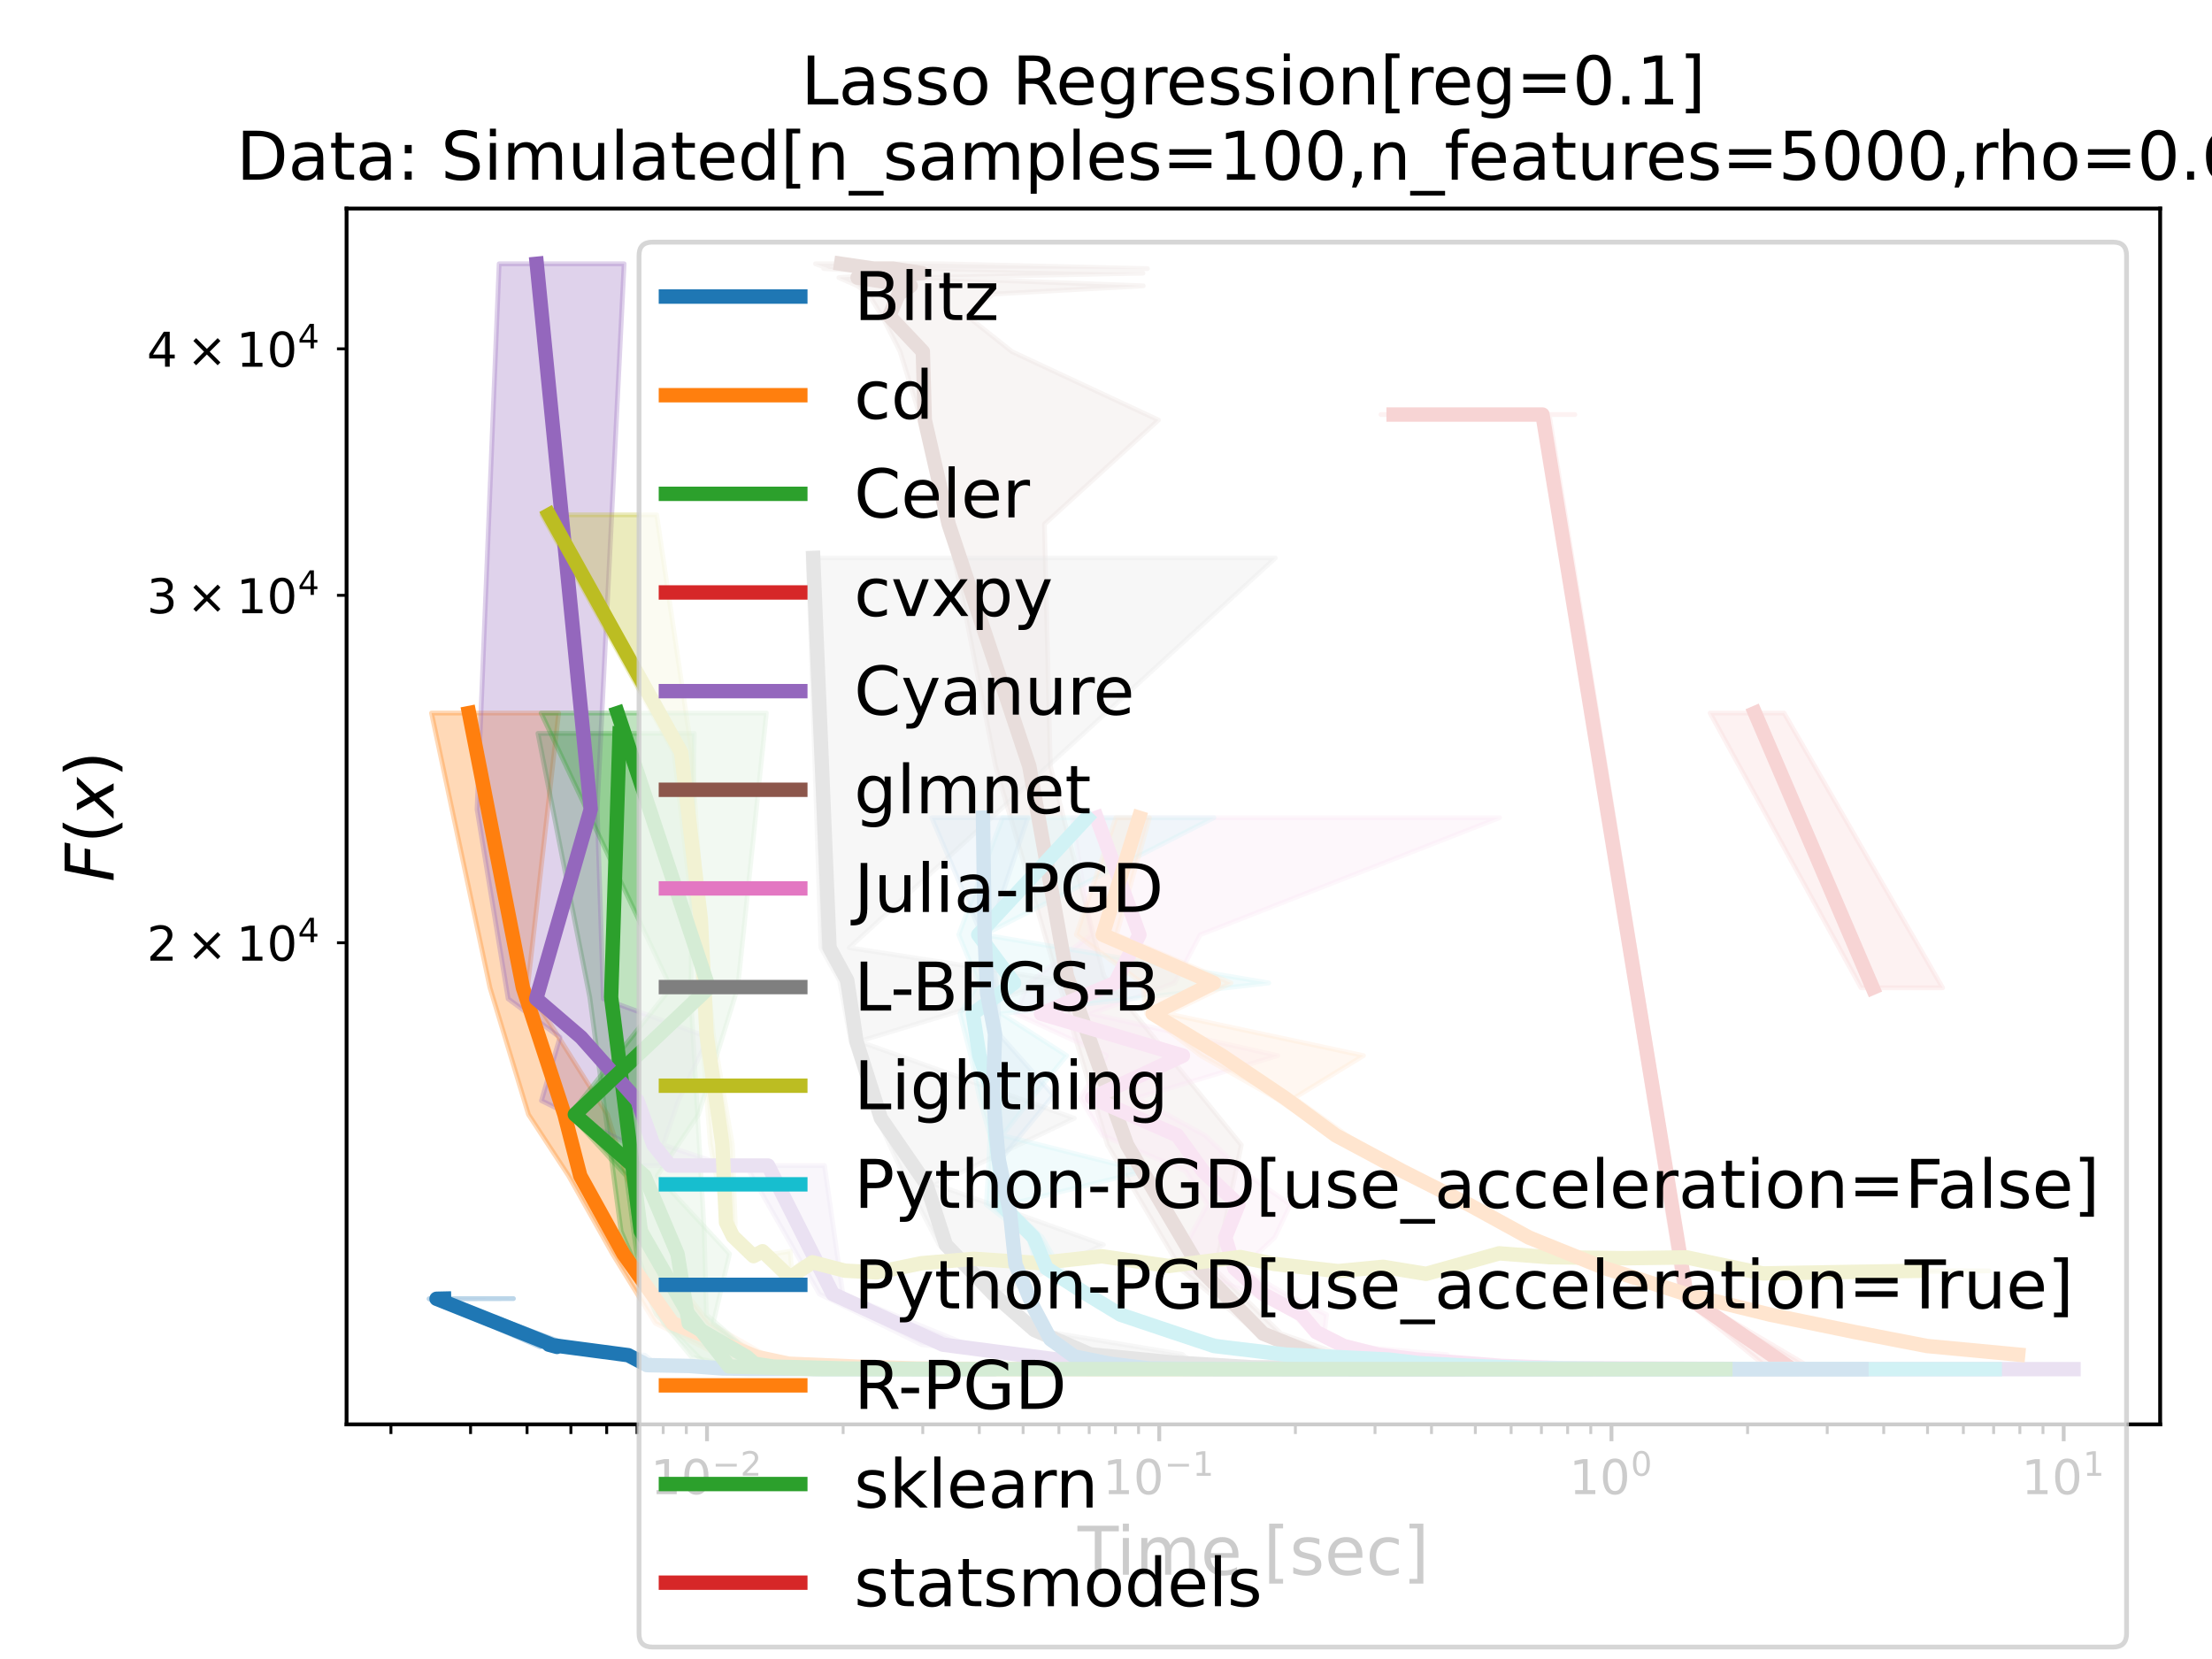 <?xml version="1.0" encoding="utf-8" standalone="no"?>
<!DOCTYPE svg PUBLIC "-//W3C//DTD SVG 1.1//EN"
  "http://www.w3.org/Graphics/SVG/1.1/DTD/svg11.dtd">
<!-- Created with matplotlib (https://matplotlib.org/) -->
<svg height="345.6pt" version="1.1" viewBox="0 0 460.8 345.6" width="460.8pt" xmlns="http://www.w3.org/2000/svg" xmlns:xlink="http://www.w3.org/1999/xlink">
 <defs>
  <style type="text/css">*{stroke-linecap:butt;stroke-linejoin:round;}</style>
 </defs>
 <g id="figure_1">
  <g id="patch_1">
   <path d="M 0 345.6 
L 460.8 345.6 
L 460.8 0 
L 0 0 
z
" style="fill:#ffffff;"/>
  </g>
  <g id="axes_1">
   <g id="patch_2">
    <path d="M 72.197 296.728 
L 450 296.728 
L 450 43.44 
L 72.197 43.44 
z
" style="fill:#ffffff;"/>
   </g>
   <g id="PolyCollection_1">
    <defs>
     <path d="M 207.366 -60.385 
L 205.498 -60.385 
L 206.184 -60.385 
L 205.23 -60.385 
L 204.697 -60.385 
L 204.926 -60.385 
L 204.504 -60.385 
L 203.911 -60.385 
L 202.753 -60.385 
L 201.995 -60.385 
L 202.517 -60.385 
L 201.341 -60.385 
L 200.274 -60.385 
L 199.034 -60.385 
L 198.866 -60.385 
L 199.409 -60.385 
L 197.039 -60.385 
L 195.291 -60.385 
L 195.271 -60.385 
L 193.992 -60.385 
L 196.663 -60.385 
L 193.016 -60.385 
L 190.031 -60.385 
L 189.825 -60.385 
L 187.804 -60.385 
L 187.95 -60.385 
L 187.714 -60.385 
L 185.513 -60.385 
L 186.088 -60.385 
L 181.941 -60.385 
L 179.641 -60.385 
L 177.676 -60.385 
L 175.13 -60.385 
L 171.082 -60.387 
L 169.608 -60.39 
L 168.594 -60.399 
L 165.697 -60.419 
L 155.565 -60.419 
L 152.125 -60.422 
L 150.052 -60.507 
L 144.935 -60.519 
L 138.966 -61.044 
L 134.504 -61.219 
L 127.851 -63.288 
L 113.179 -65.478 
L 112.506 -65.017 
L 89.37 -75.04 
L 89.475 -75.076 
L 106.958 -75.076 
L 106.958 -75.076 
L 92.524 -75.04 
L 119.574 -65.017 
L 115.751 -65.478 
L 134.323 -63.288 
L 136.907 -61.219 
L 145.779 -61.044 
L 152.529 -60.519 
L 154.789 -60.507 
L 160.115 -60.422 
L 163.262 -60.419 
L 173.359 -60.419 
L 174.943 -60.399 
L 171.381 -60.39 
L 177.853 -60.387 
L 179.271 -60.385 
L 182.73 -60.385 
L 181.496 -60.385 
L 187.169 -60.385 
L 192.193 -60.385 
L 187.388 -60.385 
L 192.439 -60.385 
L 189.257 -60.385 
L 190.044 -60.385 
L 191.743 -60.385 
L 193.171 -60.385 
L 196.684 -60.385 
L 208.094 -60.385 
L 196.84 -60.385 
L 197.125 -60.385 
L 198.842 -60.385 
L 200.379 -60.385 
L 201.747 -60.385 
L 200.814 -60.385 
L 201.66 -60.385 
L 203.027 -60.385 
L 202.161 -60.385 
L 203.559 -60.385 
L 204.264 -60.385 
L 206.385 -60.385 
L 207.342 -60.385 
L 206.582 -60.385 
L 206.237 -60.385 
L 206.611 -60.385 
L 208.015 -60.385 
L 208.212 -60.385 
L 207.366 -60.385 
z
" id="m8a712c36cb" style="stroke:#1f77b4;stroke-opacity:0.3;"/>
    </defs>
    <g clip-path="url(#pe07129d831)">
     <use style="fill:#1f77b4;fill-opacity:0.3;stroke:#1f77b4;stroke-opacity:0.3;" x="0" xlink:href="#m8a712c36cb" y="345.6"/>
    </g>
   </g>
   <g id="PolyCollection_2">
    <defs>
     <path d="M 116.372 -197.061 
L 89.891 -197.061 
L 102.076 -139.826 
L 110.094 -113.432 
L 118.46 -100.639 
L 127.616 -84.384 
L 136.531 -69.942 
L 150.59 -62.911 
L 163.262 -61.521 
L 176.706 -60.907 
L 190.365 -60.516 
L 205.256 -60.418 
L 224.21 -60.389 
L 241.888 -60.385 
L 253.533 -60.385 
L 269.234 -60.385 
L 289.468 -60.385 
L 303.162 -60.385 
L 315.465 -60.385 
L 331.498 -60.385 
L 344.89 -60.385 
L 368.429 -60.385 
L 380.183 -60.385 
L 380.183 -60.385 
L 350.788 -60.385 
L 335.59 -60.385 
L 319.714 -60.385 
L 307.676 -60.385 
L 293.177 -60.385 
L 271.397 -60.385 
L 256.667 -60.385 
L 245.625 -60.385 
L 227.903 -60.389 
L 207.891 -60.418 
L 191.371 -60.516 
L 182.967 -60.907 
L 167.637 -61.521 
L 160.196 -62.911 
L 147.799 -69.942 
L 136.442 -84.384 
L 130.511 -100.639 
L 126.531 -113.432 
L 109.889 -139.826 
L 116.372 -197.061 
z
" id="m62e3eb4040" style="stroke:#ff7f0e;stroke-opacity:0.3;"/>
    </defs>
    <g clip-path="url(#pe07129d831)">
     <use style="fill:#ff7f0e;fill-opacity:0.3;stroke:#ff7f0e;stroke-opacity:0.3;" x="0" xlink:href="#m62e3eb4040" y="345.6"/>
    </g>
   </g>
   <g id="PolyCollection_3">
    <defs>
     <path d="M 144.633 -192.823 
L 112.061 -192.823 
L 122.855 -137.873 
L 129.386 -89.136 
L 136.755 -71.744 
L 147.47 -60.937 
L 168.536 -60.385 
L 174.721 -60.385 
L 184.313 -60.385 
L 191.227 -60.385 
L 191.129 -60.385 
L 189.319 -60.385 
L 191.241 -60.385 
L 189.746 -60.385 
L 196.246 -60.385 
L 196.246 -60.385 
L 196.756 -60.385 
L 198.22 -60.385 
L 199.321 -60.385 
L 205.123 -60.385 
L 186.111 -60.385 
L 180.719 -60.385 
L 172.091 -60.385 
L 159.529 -60.937 
L 147.162 -71.744 
L 146.696 -89.136 
L 143.911 -137.873 
L 144.633 -192.823 
z
" id="m5891062a2a" style="stroke:#2ca02c;stroke-opacity:0.3;"/>
    </defs>
    <g clip-path="url(#pe07129d831)">
     <use style="fill:#2ca02c;fill-opacity:0.3;stroke:#2ca02c;stroke-opacity:0.3;" x="0" xlink:href="#m5891062a2a" y="345.6"/>
    </g>
   </g>
   <g id="PolyCollection_4">
    <defs>
     <path d="M 328.065 -259.242 
L 287.678 -259.242 
L 290.542 -259.242 
L 299.487 -259.242 
L 320.835 -259.242 
L 350.203 -75.476 
L 368.497 -60.385 
L 369.926 -60.385 
L 371.183 -60.385 
L 369.724 -60.385 
L 367.901 -60.385 
L 367.756 -60.385 
L 370.503 -60.385 
L 370.503 -60.385 
L 371.197 -60.385 
L 375.256 -60.385 
L 378.754 -60.385 
L 377.455 -60.385 
L 377.737 -60.385 
L 352.186 -75.476 
L 322.713 -259.242 
L 301.986 -259.242 
L 301.565 -259.242 
L 328.065 -259.242 
z
" id="m2ded6b6dd4" style="stroke:#d62728;stroke-opacity:0.3;"/>
    </defs>
    <g clip-path="url(#pe07129d831)">
     <use style="fill:#d62728;fill-opacity:0.3;stroke:#d62728;stroke-opacity:0.3;" x="0" xlink:href="#m2ded6b6dd4" y="345.6"/>
    </g>
   </g>
   <g id="PolyCollection_5">
    <defs>
     <path d="M 130.017 -290.647 
L 103.98 -290.647 
L 99.381 -177.014 
L 105.858 -137.534 
L 116.649 -129.508 
L 112.797 -116.313 
L 131.3 -107.113 
L 133.02 -102.789 
L 155.392 -102.789 
L 170.69 -76.041 
L 192.049 -65.478 
L 219.659 -62.273 
L 244.084 -60.481 
L 266.192 -60.388 
L 287.39 -60.385 
L 307.664 -60.385 
L 331.242 -60.385 
L 354.432 -60.385 
L 385.654 -60.385 
L 409.884 -60.385 
L 431.784 -60.385 
L 432.827 -60.385 
L 432.827 -60.385 
L 417.572 -60.385 
L 390.836 -60.385 
L 360.74 -60.385 
L 340.795 -60.385 
L 309.804 -60.385 
L 291.561 -60.385 
L 274.552 -60.388 
L 246.907 -60.481 
L 223.046 -62.273 
L 201.503 -65.478 
L 175.583 -76.041 
L 171.756 -102.789 
L 151.184 -102.789 
L 138.194 -107.113 
L 141.324 -116.313 
L 147.602 -129.508 
L 125.685 -137.534 
L 124.406 -177.014 
L 130.017 -290.647 
z
" id="m87d734cad0" style="stroke:#9467bd;stroke-opacity:0.3;"/>
    </defs>
    <g clip-path="url(#pe07129d831)">
     <use style="fill:#9467bd;fill-opacity:0.3;stroke:#9467bd;stroke-opacity:0.3;" x="0" xlink:href="#m87d734cad0" y="345.6"/>
    </g>
   </g>
   <g id="PolyCollection_6">
    <defs>
     <path d="M 196.253 -290.647 
L 169.886 -290.647 
L 172.675 -289.646 
L 171.601 -289.646 
L 187.516 -288.688 
L 174.752 -287.771 
L 178.618 -286.056 
L 180.938 -284.337 
L 183.737 -279.767 
L 187.507 -272.357 
L 191.906 -258.101 
L 197.422 -236.41 
L 207.389 -186.006 
L 220.144 -142.304 
L 230.715 -107.08 
L 246.099 -81.085 
L 262.15 -67.768 
L 280.581 -60.385 
L 280.375 -60.385 
L 280.367 -60.385 
L 280.744 -60.385 
L 296.848 -60.385 
L 294.385 -60.385 
L 330.07 -60.385 
L 330.07 -60.385 
L 315.855 -60.385 
L 323.761 -60.385 
L 293.735 -60.385 
L 289.03 -60.385 
L 288.023 -60.385 
L 266.86 -67.768 
L 253.166 -81.085 
L 258.588 -107.08 
L 229.968 -142.304 
L 218.814 -186.006 
L 217.569 -236.41 
L 241.323 -258.101 
L 210.795 -272.357 
L 201.488 -279.767 
L 206.856 -284.337 
L 238.163 -286.056 
L 192.503 -287.771 
L 238.1 -288.688 
L 193.585 -289.646 
L 239.038 -289.646 
L 196.253 -290.647 
z
" id="m8e5cac273b" style="stroke:#8c564b;stroke-opacity:0.3;"/>
    </defs>
    <g clip-path="url(#pe07129d831)">
     <use style="fill:#8c564b;fill-opacity:0.3;stroke:#8c564b;stroke-opacity:0.3;" x="0" xlink:href="#m8e5cac273b" y="345.6"/>
    </g>
   </g>
   <g id="PolyCollection_7">
    <defs>
     <path d="M 312.389 -175.26 
L 223.352 -175.26 
L 227.263 -150.874 
L 214.301 -140.833 
L 211.595 -134.427 
L 230.51 -125.697 
L 225.02 -116.874 
L 229.696 -109.078 
L 247.005 -101.618 
L 251.521 -94.663 
L 247.834 -87.822 
L 246.803 -81.406 
L 261.014 -76.078 
L 269.508 -71.728 
L 272.896 -68.097 
L 279.163 -65.201 
L 285.284 -63.412 
L 294.392 -62.376 
L 303.973 -61.612 
L 311.402 -61.063 
L 324.229 -60.602 
L 348.05 -60.439 
L 358.255 -60.403 
L 360.348 -60.392 
L 376.398 -60.387 
L 389.09 -60.385 
L 391.444 -60.385 
L 391.444 -60.385 
L 377.999 -60.387 
L 364.663 -60.392 
L 360.245 -60.403 
L 379.128 -60.439 
L 332.395 -60.602 
L 317.784 -61.063 
L 312.433 -61.612 
L 299.212 -62.376 
L 301.473 -63.412 
L 281.023 -65.201 
L 275.915 -68.097 
L 276.352 -71.728 
L 267.633 -76.078 
L 258.691 -81.406 
L 265.562 -87.822 
L 268.824 -94.663 
L 258.842 -101.618 
L 251.043 -109.078 
L 236.836 -116.874 
L 266.192 -125.697 
L 227.311 -134.427 
L 244.723 -140.833 
L 250.028 -150.874 
L 312.389 -175.26 
z
" id="m481dd2cf96" style="stroke:#e377c2;stroke-opacity:0.3;"/>
    </defs>
    <g clip-path="url(#pe07129d831)">
     <use style="fill:#e377c2;fill-opacity:0.3;stroke:#e377c2;stroke-opacity:0.3;" x="0" xlink:href="#m481dd2cf96" y="345.6"/>
    </g>
   </g>
   <g id="PolyCollection_8">
    <defs>
     <path d="M 265.682 -229.37 
L 168.356 -229.37 
L 171.012 -148.172 
L 174.864 -141.367 
L 177.253 -128.656 
L 182.811 -112.65 
L 189.102 -98.852 
L 195.631 -86.284 
L 206.18 -76.099 
L 215.299 -68.529 
L 226.701 -63.468 
L 240.576 -61.759 
L 257.276 -60.779 
L 285.391 -60.448 
L 287.742 -60.398 
L 304.495 -60.386 
L 314.382 -60.385 
L 326.651 -60.385 
L 330.333 -60.385 
L 327.91 -60.385 
L 327.24 -60.385 
L 327.449 -60.385 
L 327.742 -60.385 
L 327.584 -60.385 
L 330.322 -60.385 
L 330.322 -60.385 
L 329.78 -60.385 
L 329.548 -60.385 
L 328.286 -60.385 
L 330.476 -60.385 
L 333.051 -60.385 
L 329.833 -60.385 
L 319.357 -60.385 
L 305.204 -60.386 
L 296.1 -60.398 
L 306.87 -60.448 
L 299.355 -60.779 
L 248.228 -61.759 
L 246.299 -63.468 
L 215.974 -68.529 
L 208.064 -76.099 
L 229.864 -86.284 
L 194.926 -98.852 
L 223.81 -112.65 
L 178.95 -128.656 
L 220.792 -141.367 
L 176.924 -148.172 
L 265.682 -229.37 
z
" id="m5fbd90f9a2" style="stroke:#7f7f7f;stroke-opacity:0.3;"/>
    </defs>
    <g clip-path="url(#pe07129d831)">
     <use style="fill:#7f7f7f;fill-opacity:0.3;stroke:#7f7f7f;stroke-opacity:0.3;" x="0" xlink:href="#m5fbd90f9a2" y="345.6"/>
    </g>
   </g>
   <g id="PolyCollection_9">
    <defs>
     <path d="M 136.795 -238.36 
L 112.898 -238.36 
L 140.409 -188.863 
L 144.456 -154.132 
L 146.221 -130.009 
L 147.984 -107.264 
L 150.955 -90.937 
L 152.022 -88.04 
L 155.551 -83.926 
L 158.198 -84.939 
L 162.796 -79.487 
L 167.118 -82.64 
L 175.455 -80.894 
L 182.295 -80.539 
L 191.187 -82.447 
L 202.124 -83.363 
L 213.896 -82.483 
L 228.429 -83.896 
L 237.343 -81.867 
L 251.958 -83.74 
L 263.266 -82.305 
L 276.526 -80.799 
L 284.655 -81.698 
L 296.11 -80.233 
L 309.723 -84.505 
L 322.179 -83.706 
L 337.747 -83.486 
L 347.009 -83.664 
L 363.581 -80.319 
L 379.468 -80.608 
L 397.031 -80.852 
L 414.329 -80.852 
L 414.329 -80.852 
L 384.551 -80.608 
L 369.139 -80.319 
L 353.119 -83.664 
L 340.642 -83.486 
L 325.649 -83.706 
L 314.148 -84.505 
L 301.252 -80.233 
L 289.699 -81.698 
L 283.571 -80.799 
L 267.423 -82.305 
L 259.966 -83.74 
L 244.244 -81.867 
L 230.584 -83.896 
L 217.824 -82.483 
L 206.258 -83.363 
L 193.598 -82.447 
L 183.23 -80.539 
L 176.733 -80.894 
L 170.911 -82.64 
L 165.023 -79.487 
L 164.612 -84.939 
L 158.364 -83.926 
L 152.966 -88.04 
L 153.157 -90.937 
L 152.551 -107.264 
L 148.607 -130.009 
L 146.328 -154.132 
L 144.126 -188.863 
L 136.795 -238.36 
z
" id="m51987a5a8f" style="stroke:#bcbd22;stroke-opacity:0.3;"/>
    </defs>
    <g clip-path="url(#pe07129d831)">
     <use style="fill:#bcbd22;fill-opacity:0.3;stroke:#bcbd22;stroke-opacity:0.3;" x="0" xlink:href="#m51987a5a8f" y="345.6"/>
    </g>
   </g>
   <g id="PolyCollection_10">
    <defs>
     <path d="M 252.884 -175.26 
L 208.853 -175.26 
L 199.718 -150.874 
L 203.875 -140.833 
L 199.969 -134.427 
L 202.228 -125.697 
L 204.04 -116.874 
L 206.217 -109.078 
L 205.903 -101.618 
L 205.464 -94.663 
L 214.229 -87.822 
L 216.111 -81.406 
L 224.734 -76.078 
L 232.634 -71.728 
L 241.747 -68.097 
L 252.088 -65.201 
L 267.296 -63.412 
L 283.01 -62.376 
L 295.037 -61.612 
L 305.403 -61.063 
L 317.121 -60.602 
L 335.022 -60.439 
L 349.699 -60.403 
L 365.351 -60.392 
L 381.962 -60.387 
L 399.114 -60.385 
L 414.857 -60.385 
L 416.544 -60.385 
L 416.544 -60.385 
L 400.092 -60.385 
L 383.309 -60.387 
L 367.652 -60.392 
L 351.269 -60.403 
L 338.91 -60.439 
L 320.238 -60.602 
L 308.358 -61.063 
L 296.583 -61.612 
L 293.506 -62.376 
L 269.611 -63.412 
L 258.129 -65.201 
L 245.374 -68.097 
L 233.899 -71.728 
L 226.995 -76.078 
L 220.827 -81.406 
L 217.102 -87.822 
L 210.039 -94.663 
L 238.333 -101.618 
L 208.805 -109.078 
L 214.914 -116.874 
L 222.212 -125.697 
L 208.637 -134.427 
L 264.306 -140.833 
L 204.953 -150.874 
L 252.884 -175.26 
z
" id="m47251c2864" style="stroke:#17becf;stroke-opacity:0.3;"/>
    </defs>
    <g clip-path="url(#pe07129d831)">
     <use style="fill:#17becf;fill-opacity:0.3;stroke:#17becf;stroke-opacity:0.3;" x="0" xlink:href="#m47251c2864" y="345.6"/>
    </g>
   </g>
   <g id="PolyCollection_11">
    <defs>
     <path d="M 214.117 -175.26 
L 194.091 -175.26 
L 204.506 -150.874 
L 205.408 -138.65 
L 206.736 -130.168 
L 206.732 -117.43 
L 207.505 -104.14 
L 209.88 -93.053 
L 211.452 -82.223 
L 214.451 -73.394 
L 218.297 -66.615 
L 223.495 -63.019 
L 230.627 -61.495 
L 239.056 -60.541 
L 249.095 -60.424 
L 260.732 -60.393 
L 273.137 -60.386 
L 286.648 -60.385 
L 299.619 -60.385 
L 310.042 -60.385 
L 323.226 -60.385 
L 340.532 -60.385 
L 354.819 -60.385 
L 370.491 -60.385 
L 387.196 -60.385 
L 415.475 -60.385 
L 415.475 -60.385 
L 376.707 -60.385 
L 362.206 -60.385 
L 341.126 -60.385 
L 326.257 -60.385 
L 312.563 -60.385 
L 301.97 -60.385 
L 288.128 -60.385 
L 274.278 -60.386 
L 261.681 -60.393 
L 250.099 -60.424 
L 240.251 -60.541 
L 232.087 -61.495 
L 225.43 -63.019 
L 219.091 -66.615 
L 216.022 -73.394 
L 212.223 -82.223 
L 211.41 -93.053 
L 208.511 -104.14 
L 219.461 -117.43 
L 208.127 -130.168 
L 207.866 -138.65 
L 205.944 -150.874 
L 214.117 -175.26 
z
" id="m6d99e0d0e4" style="stroke:#1f77b4;stroke-opacity:0.3;"/>
    </defs>
    <g clip-path="url(#pe07129d831)">
     <use style="fill:#1f77b4;fill-opacity:0.3;stroke:#1f77b4;stroke-opacity:0.3;" x="0" xlink:href="#m6d99e0d0e4" y="345.6"/>
    </g>
   </g>
   <g id="PolyCollection_12">
    <defs>
     <path d="M 239.451 -175.26 
L 232.471 -175.26 
L 224.22 -150.874 
L 237.932 -140.833 
L 238.851 -134.427 
L 250.133 -125.697 
L 265.642 -116.874 
L 277.278 -109.078 
L 289.898 -101.618 
L 304.387 -94.663 
L 318.233 -87.822 
L 333.979 -81.406 
L 350.747 -76.078 
L 368.134 -71.728 
L 385.464 -68.097 
L 401.175 -65.201 
L 418.973 -63.412 
L 420.586 -63.412 
L 420.586 -63.412 
L 402.052 -65.201 
L 386.68 -68.097 
L 369.373 -71.728 
L 351.988 -76.078 
L 336.591 -81.406 
L 320.708 -87.822 
L 307.786 -94.663 
L 293.309 -101.618 
L 280.602 -109.078 
L 269.618 -116.874 
L 284.035 -125.697 
L 243.236 -134.427 
L 256.429 -140.833 
L 232.579 -150.874 
L 239.451 -175.26 
z
" id="m3a4f4dd524" style="stroke:#ff7f0e;stroke-opacity:0.3;"/>
    </defs>
    <g clip-path="url(#pe07129d831)">
     <use style="fill:#ff7f0e;fill-opacity:0.3;stroke:#ff7f0e;stroke-opacity:0.3;" x="0" xlink:href="#m3a4f4dd524" y="345.6"/>
    </g>
   </g>
   <g id="PolyCollection_13">
    <defs>
     <path d="M 159.652 -197.061 
L 112.719 -197.061 
L 139.761 -139.826 
L 118.741 -113.432 
L 130.475 -100.639 
L 132.648 -84.384 
L 138.221 -69.942 
L 144.066 -62.911 
L 150.24 -61.521 
L 159.271 -60.907 
L 175.057 -60.516 
L 189.484 -60.418 
L 201.669 -60.389 
L 216.788 -60.385 
L 232.333 -60.385 
L 248.604 -60.385 
L 264.412 -60.385 
L 277.409 -60.385 
L 292.468 -60.385 
L 311.437 -60.385 
L 329.992 -60.385 
L 358.938 -60.385 
L 359.847 -60.385 
L 359.847 -60.385 
L 331.081 -60.385 
L 311.991 -60.385 
L 295.887 -60.385 
L 278.376 -60.385 
L 265.104 -60.385 
L 249.576 -60.385 
L 235.804 -60.385 
L 219.623 -60.385 
L 207.075 -60.389 
L 196.305 -60.418 
L 180.296 -60.516 
L 164.489 -60.907 
L 167.088 -61.521 
L 157.263 -62.911 
L 148.56 -69.942 
L 151.981 -84.384 
L 136.909 -100.639 
L 145.51 -113.432 
L 153.675 -139.826 
L 159.652 -197.061 
z
" id="m49e9f4ce86" style="stroke:#2ca02c;stroke-opacity:0.3;"/>
    </defs>
    <g clip-path="url(#pe07129d831)">
     <use style="fill:#2ca02c;fill-opacity:0.3;stroke:#2ca02c;stroke-opacity:0.3;" x="0" xlink:href="#m49e9f4ce86" y="345.6"/>
    </g>
   </g>
   <g id="PolyCollection_14">
    <defs>
     <path d="M 371.648 -197.061 
L 356.246 -197.061 
L 387.698 -139.826 
L 404.682 -139.826 
L 404.682 -139.826 
L 371.648 -197.061 
z
" id="m8819430741" style="stroke:#d62728;stroke-opacity:0.3;"/>
    </defs>
    <g clip-path="url(#pe07129d831)">
     <use style="fill:#d62728;fill-opacity:0.3;stroke:#d62728;stroke-opacity:0.3;" x="0" xlink:href="#m8819430741" y="345.6"/>
    </g>
   </g>
   <g id="matplotlib.axis_1">
    <g id="xtick_1">
     <g id="line2d_1">
      <defs>
       <path d="M 0 0 
L 0 3.5 
" id="m4b09b47cc2" style="stroke:#000000;stroke-width:0.8;"/>
      </defs>
      <g>
       <use style="stroke:#000000;stroke-width:0.8;" x="147.285" xlink:href="#m4b09b47cc2" y="296.728"/>
      </g>
     </g>
     <g id="text_1">
      <!-- $\mathdefault{10^{-2}}$ -->
      <g transform="translate(135.535 311.326)scale(0.1 -0.1)">
       <defs>
        <path d="M 12.406 8.297 
L 28.516 8.297 
L 28.516 63.922 
L 10.984 60.406 
L 10.984 69.391 
L 28.422 72.906 
L 38.281 72.906 
L 38.281 8.297 
L 54.391 8.297 
L 54.391 0 
L 12.406 0 
z
" id="DejaVuSans-49"/>
        <path d="M 31.781 66.406 
Q 24.172 66.406 20.328 58.906 
Q 16.5 51.422 16.5 36.375 
Q 16.5 21.391 20.328 13.891 
Q 24.172 6.391 31.781 6.391 
Q 39.453 6.391 43.281 13.891 
Q 47.125 21.391 47.125 36.375 
Q 47.125 51.422 43.281 58.906 
Q 39.453 66.406 31.781 66.406 
z
M 31.781 74.219 
Q 44.047 74.219 50.516 64.516 
Q 56.984 54.828 56.984 36.375 
Q 56.984 17.969 50.516 8.266 
Q 44.047 -1.422 31.781 -1.422 
Q 19.531 -1.422 13.062 8.266 
Q 6.594 17.969 6.594 36.375 
Q 6.594 54.828 13.062 64.516 
Q 19.531 74.219 31.781 74.219 
z
" id="DejaVuSans-48"/>
        <path d="M 10.594 35.5 
L 73.188 35.5 
L 73.188 27.203 
L 10.594 27.203 
z
" id="DejaVuSans-8722"/>
        <path d="M 19.188 8.297 
L 53.609 8.297 
L 53.609 0 
L 7.328 0 
L 7.328 8.297 
Q 12.938 14.109 22.625 23.891 
Q 32.328 33.688 34.812 36.531 
Q 39.547 41.844 41.422 45.531 
Q 43.312 49.219 43.312 52.781 
Q 43.312 58.594 39.234 62.25 
Q 35.156 65.922 28.609 65.922 
Q 23.969 65.922 18.812 64.312 
Q 13.672 62.703 7.812 59.422 
L 7.812 69.391 
Q 13.766 71.781 18.938 73 
Q 24.125 74.219 28.422 74.219 
Q 39.75 74.219 46.484 68.547 
Q 53.219 62.891 53.219 53.422 
Q 53.219 48.922 51.531 44.891 
Q 49.859 40.875 45.406 35.406 
Q 44.188 33.984 37.641 27.219 
Q 31.109 20.453 19.188 8.297 
z
" id="DejaVuSans-50"/>
       </defs>
       <use transform="translate(0 0.766)" xlink:href="#DejaVuSans-49"/>
       <use transform="translate(63.623 0.766)" xlink:href="#DejaVuSans-48"/>
       <use transform="translate(128.203 39.047)scale(0.7)" xlink:href="#DejaVuSans-8722"/>
       <use transform="translate(186.855 39.047)scale(0.7)" xlink:href="#DejaVuSans-50"/>
      </g>
     </g>
    </g>
    <g id="xtick_2">
     <g id="line2d_2">
      <g>
       <use style="stroke:#000000;stroke-width:0.8;" x="241.491" xlink:href="#m4b09b47cc2" y="296.728"/>
      </g>
     </g>
     <g id="text_2">
      <!-- $\mathdefault{10^{-1}}$ -->
      <g transform="translate(229.741 311.326)scale(0.1 -0.1)">
       <use transform="translate(0 0.684)" xlink:href="#DejaVuSans-49"/>
       <use transform="translate(63.623 0.684)" xlink:href="#DejaVuSans-48"/>
       <use transform="translate(128.203 38.966)scale(0.7)" xlink:href="#DejaVuSans-8722"/>
       <use transform="translate(186.855 38.966)scale(0.7)" xlink:href="#DejaVuSans-49"/>
      </g>
     </g>
    </g>
    <g id="xtick_3">
     <g id="line2d_3">
      <g>
       <use style="stroke:#000000;stroke-width:0.8;" x="335.697" xlink:href="#m4b09b47cc2" y="296.728"/>
      </g>
     </g>
     <g id="text_3">
      <!-- $\mathdefault{10^{0}}$ -->
      <g transform="translate(326.897 311.326)scale(0.1 -0.1)">
       <use transform="translate(0 0.766)" xlink:href="#DejaVuSans-49"/>
       <use transform="translate(63.623 0.766)" xlink:href="#DejaVuSans-48"/>
       <use transform="translate(128.203 39.047)scale(0.7)" xlink:href="#DejaVuSans-48"/>
      </g>
     </g>
    </g>
    <g id="xtick_4">
     <g id="line2d_4">
      <g>
       <use style="stroke:#000000;stroke-width:0.8;" x="429.904" xlink:href="#m4b09b47cc2" y="296.728"/>
      </g>
     </g>
     <g id="text_4">
      <!-- $\mathdefault{10^{1}}$ -->
      <g transform="translate(421.104 311.326)scale(0.1 -0.1)">
       <use transform="translate(0 0.684)" xlink:href="#DejaVuSans-49"/>
       <use transform="translate(63.623 0.684)" xlink:href="#DejaVuSans-48"/>
       <use transform="translate(128.203 38.966)scale(0.7)" xlink:href="#DejaVuSans-49"/>
      </g>
     </g>
    </g>
    <g id="xtick_5">
     <g id="line2d_5">
      <defs>
       <path d="M 0 0 
L 0 2 
" id="m22d651fa74" style="stroke:#000000;stroke-width:0.6;"/>
      </defs>
      <g>
       <use style="stroke:#000000;stroke-width:0.6;" x="81.438" xlink:href="#m22d651fa74" y="296.728"/>
      </g>
     </g>
    </g>
    <g id="xtick_6">
     <g id="line2d_6">
      <g>
       <use style="stroke:#000000;stroke-width:0.6;" x="98.027" xlink:href="#m22d651fa74" y="296.728"/>
      </g>
     </g>
    </g>
    <g id="xtick_7">
     <g id="line2d_7">
      <g>
       <use style="stroke:#000000;stroke-width:0.6;" x="109.797" xlink:href="#m22d651fa74" y="296.728"/>
      </g>
     </g>
    </g>
    <g id="xtick_8">
     <g id="line2d_8">
      <g>
       <use style="stroke:#000000;stroke-width:0.6;" x="118.926" xlink:href="#m22d651fa74" y="296.728"/>
      </g>
     </g>
    </g>
    <g id="xtick_9">
     <g id="line2d_9">
      <g>
       <use style="stroke:#000000;stroke-width:0.6;" x="126.386" xlink:href="#m22d651fa74" y="296.728"/>
      </g>
     </g>
    </g>
    <g id="xtick_10">
     <g id="line2d_10">
      <g>
       <use style="stroke:#000000;stroke-width:0.6;" x="132.693" xlink:href="#m22d651fa74" y="296.728"/>
      </g>
     </g>
    </g>
    <g id="xtick_11">
     <g id="line2d_11">
      <g>
       <use style="stroke:#000000;stroke-width:0.6;" x="138.156" xlink:href="#m22d651fa74" y="296.728"/>
      </g>
     </g>
    </g>
    <g id="xtick_12">
     <g id="line2d_12">
      <g>
       <use style="stroke:#000000;stroke-width:0.6;" x="142.975" xlink:href="#m22d651fa74" y="296.728"/>
      </g>
     </g>
    </g>
    <g id="xtick_13">
     <g id="line2d_13">
      <g>
       <use style="stroke:#000000;stroke-width:0.6;" x="175.644" xlink:href="#m22d651fa74" y="296.728"/>
      </g>
     </g>
    </g>
    <g id="xtick_14">
     <g id="line2d_14">
      <g>
       <use style="stroke:#000000;stroke-width:0.6;" x="192.233" xlink:href="#m22d651fa74" y="296.728"/>
      </g>
     </g>
    </g>
    <g id="xtick_15">
     <g id="line2d_15">
      <g>
       <use style="stroke:#000000;stroke-width:0.6;" x="204.003" xlink:href="#m22d651fa74" y="296.728"/>
      </g>
     </g>
    </g>
    <g id="xtick_16">
     <g id="line2d_16">
      <g>
       <use style="stroke:#000000;stroke-width:0.6;" x="213.132" xlink:href="#m22d651fa74" y="296.728"/>
      </g>
     </g>
    </g>
    <g id="xtick_17">
     <g id="line2d_17">
      <g>
       <use style="stroke:#000000;stroke-width:0.6;" x="220.592" xlink:href="#m22d651fa74" y="296.728"/>
      </g>
     </g>
    </g>
    <g id="xtick_18">
     <g id="line2d_18">
      <g>
       <use style="stroke:#000000;stroke-width:0.6;" x="226.899" xlink:href="#m22d651fa74" y="296.728"/>
      </g>
     </g>
    </g>
    <g id="xtick_19">
     <g id="line2d_19">
      <g>
       <use style="stroke:#000000;stroke-width:0.6;" x="232.362" xlink:href="#m22d651fa74" y="296.728"/>
      </g>
     </g>
    </g>
    <g id="xtick_20">
     <g id="line2d_20">
      <g>
       <use style="stroke:#000000;stroke-width:0.6;" x="237.181" xlink:href="#m22d651fa74" y="296.728"/>
      </g>
     </g>
    </g>
    <g id="xtick_21">
     <g id="line2d_21">
      <g>
       <use style="stroke:#000000;stroke-width:0.6;" x="269.85" xlink:href="#m22d651fa74" y="296.728"/>
      </g>
     </g>
    </g>
    <g id="xtick_22">
     <g id="line2d_22">
      <g>
       <use style="stroke:#000000;stroke-width:0.6;" x="286.439" xlink:href="#m22d651fa74" y="296.728"/>
      </g>
     </g>
    </g>
    <g id="xtick_23">
     <g id="line2d_23">
      <g>
       <use style="stroke:#000000;stroke-width:0.6;" x="298.209" xlink:href="#m22d651fa74" y="296.728"/>
      </g>
     </g>
    </g>
    <g id="xtick_24">
     <g id="line2d_24">
      <g>
       <use style="stroke:#000000;stroke-width:0.6;" x="307.339" xlink:href="#m22d651fa74" y="296.728"/>
      </g>
     </g>
    </g>
    <g id="xtick_25">
     <g id="line2d_25">
      <g>
       <use style="stroke:#000000;stroke-width:0.6;" x="314.798" xlink:href="#m22d651fa74" y="296.728"/>
      </g>
     </g>
    </g>
    <g id="xtick_26">
     <g id="line2d_26">
      <g>
       <use style="stroke:#000000;stroke-width:0.6;" x="321.105" xlink:href="#m22d651fa74" y="296.728"/>
      </g>
     </g>
    </g>
    <g id="xtick_27">
     <g id="line2d_27">
      <g>
       <use style="stroke:#000000;stroke-width:0.6;" x="326.568" xlink:href="#m22d651fa74" y="296.728"/>
      </g>
     </g>
    </g>
    <g id="xtick_28">
     <g id="line2d_28">
      <g>
       <use style="stroke:#000000;stroke-width:0.6;" x="331.387" xlink:href="#m22d651fa74" y="296.728"/>
      </g>
     </g>
    </g>
    <g id="xtick_29">
     <g id="line2d_29">
      <g>
       <use style="stroke:#000000;stroke-width:0.6;" x="364.056" xlink:href="#m22d651fa74" y="296.728"/>
      </g>
     </g>
    </g>
    <g id="xtick_30">
     <g id="line2d_30">
      <g>
       <use style="stroke:#000000;stroke-width:0.6;" x="380.645" xlink:href="#m22d651fa74" y="296.728"/>
      </g>
     </g>
    </g>
    <g id="xtick_31">
     <g id="line2d_31">
      <g>
       <use style="stroke:#000000;stroke-width:0.6;" x="392.415" xlink:href="#m22d651fa74" y="296.728"/>
      </g>
     </g>
    </g>
    <g id="xtick_32">
     <g id="line2d_32">
      <g>
       <use style="stroke:#000000;stroke-width:0.6;" x="401.545" xlink:href="#m22d651fa74" y="296.728"/>
      </g>
     </g>
    </g>
    <g id="xtick_33">
     <g id="line2d_33">
      <g>
       <use style="stroke:#000000;stroke-width:0.6;" x="409.004" xlink:href="#m22d651fa74" y="296.728"/>
      </g>
     </g>
    </g>
    <g id="xtick_34">
     <g id="line2d_34">
      <g>
       <use style="stroke:#000000;stroke-width:0.6;" x="415.311" xlink:href="#m22d651fa74" y="296.728"/>
      </g>
     </g>
    </g>
    <g id="xtick_35">
     <g id="line2d_35">
      <g>
       <use style="stroke:#000000;stroke-width:0.6;" x="420.774" xlink:href="#m22d651fa74" y="296.728"/>
      </g>
     </g>
    </g>
    <g id="xtick_36">
     <g id="line2d_36">
      <g>
       <use style="stroke:#000000;stroke-width:0.6;" x="425.593" xlink:href="#m22d651fa74" y="296.728"/>
      </g>
     </g>
    </g>
    <g id="text_5">
     <!-- Time [sec] -->
     <g transform="translate(224.482 328.044)scale(0.14 -0.14)">
      <defs>
       <path d="M -0.297 72.906 
L 61.375 72.906 
L 61.375 64.594 
L 35.5 64.594 
L 35.5 0 
L 25.594 0 
L 25.594 64.594 
L -0.297 64.594 
z
" id="DejaVuSans-84"/>
       <path d="M 9.422 54.688 
L 18.406 54.688 
L 18.406 0 
L 9.422 0 
z
M 9.422 75.984 
L 18.406 75.984 
L 18.406 64.594 
L 9.422 64.594 
z
" id="DejaVuSans-105"/>
       <path d="M 52 44.188 
Q 55.375 50.25 60.062 53.125 
Q 64.75 56 71.094 56 
Q 79.641 56 84.281 50.016 
Q 88.922 44.047 88.922 33.016 
L 88.922 0 
L 79.891 0 
L 79.891 32.719 
Q 79.891 40.578 77.094 44.375 
Q 74.312 48.188 68.609 48.188 
Q 61.625 48.188 57.562 43.547 
Q 53.516 38.922 53.516 30.906 
L 53.516 0 
L 44.484 0 
L 44.484 32.719 
Q 44.484 40.625 41.703 44.406 
Q 38.922 48.188 33.109 48.188 
Q 26.219 48.188 22.156 43.531 
Q 18.109 38.875 18.109 30.906 
L 18.109 0 
L 9.078 0 
L 9.078 54.688 
L 18.109 54.688 
L 18.109 46.188 
Q 21.188 51.219 25.484 53.609 
Q 29.781 56 35.688 56 
Q 41.656 56 45.828 52.969 
Q 50 49.953 52 44.188 
z
" id="DejaVuSans-109"/>
       <path d="M 56.203 29.594 
L 56.203 25.203 
L 14.891 25.203 
Q 15.484 15.922 20.484 11.062 
Q 25.484 6.203 34.422 6.203 
Q 39.594 6.203 44.453 7.469 
Q 49.312 8.734 54.109 11.281 
L 54.109 2.781 
Q 49.266 0.734 44.188 -0.344 
Q 39.109 -1.422 33.891 -1.422 
Q 20.797 -1.422 13.156 6.188 
Q 5.516 13.812 5.516 26.812 
Q 5.516 40.234 12.766 48.109 
Q 20.016 56 32.328 56 
Q 43.359 56 49.781 48.891 
Q 56.203 41.797 56.203 29.594 
z
M 47.219 32.234 
Q 47.125 39.594 43.094 43.984 
Q 39.062 48.391 32.422 48.391 
Q 24.906 48.391 20.391 44.141 
Q 15.875 39.891 15.188 32.172 
z
" id="DejaVuSans-101"/>
       <path id="DejaVuSans-32"/>
       <path d="M 8.594 75.984 
L 29.297 75.984 
L 29.297 69 
L 17.578 69 
L 17.578 -6.203 
L 29.297 -6.203 
L 29.297 -13.188 
L 8.594 -13.188 
z
" id="DejaVuSans-91"/>
       <path d="M 44.281 53.078 
L 44.281 44.578 
Q 40.484 46.531 36.375 47.5 
Q 32.281 48.484 27.875 48.484 
Q 21.188 48.484 17.844 46.438 
Q 14.5 44.391 14.5 40.281 
Q 14.5 37.156 16.891 35.375 
Q 19.281 33.594 26.516 31.984 
L 29.594 31.297 
Q 39.156 29.25 43.188 25.516 
Q 47.219 21.781 47.219 15.094 
Q 47.219 7.469 41.188 3.016 
Q 35.156 -1.422 24.609 -1.422 
Q 20.219 -1.422 15.453 -0.562 
Q 10.688 0.297 5.422 2 
L 5.422 11.281 
Q 10.406 8.688 15.234 7.391 
Q 20.062 6.109 24.812 6.109 
Q 31.156 6.109 34.562 8.281 
Q 37.984 10.453 37.984 14.406 
Q 37.984 18.062 35.516 20.016 
Q 33.062 21.969 24.703 23.781 
L 21.578 24.516 
Q 13.234 26.266 9.516 29.906 
Q 5.812 33.547 5.812 39.891 
Q 5.812 47.609 11.281 51.797 
Q 16.75 56 26.812 56 
Q 31.781 56 36.172 55.266 
Q 40.578 54.547 44.281 53.078 
z
" id="DejaVuSans-115"/>
       <path d="M 48.781 52.594 
L 48.781 44.188 
Q 44.969 46.297 41.141 47.344 
Q 37.312 48.391 33.406 48.391 
Q 24.656 48.391 19.812 42.844 
Q 14.984 37.312 14.984 27.297 
Q 14.984 17.281 19.812 11.734 
Q 24.656 6.203 33.406 6.203 
Q 37.312 6.203 41.141 7.25 
Q 44.969 8.297 48.781 10.406 
L 48.781 2.094 
Q 45.016 0.344 40.984 -0.531 
Q 36.969 -1.422 32.422 -1.422 
Q 20.062 -1.422 12.781 6.344 
Q 5.516 14.109 5.516 27.297 
Q 5.516 40.672 12.859 48.328 
Q 20.219 56 33.016 56 
Q 37.156 56 41.109 55.141 
Q 45.062 54.297 48.781 52.594 
z
" id="DejaVuSans-99"/>
       <path d="M 30.422 75.984 
L 30.422 -13.188 
L 9.719 -13.188 
L 9.719 -6.203 
L 21.391 -6.203 
L 21.391 69 
L 9.719 69 
L 9.719 75.984 
z
" id="DejaVuSans-93"/>
      </defs>
      <use xlink:href="#DejaVuSans-84"/>
      <use x="57.959" xlink:href="#DejaVuSans-105"/>
      <use x="85.742" xlink:href="#DejaVuSans-109"/>
      <use x="183.154" xlink:href="#DejaVuSans-101"/>
      <use x="244.678" xlink:href="#DejaVuSans-32"/>
      <use x="276.465" xlink:href="#DejaVuSans-91"/>
      <use x="315.479" xlink:href="#DejaVuSans-115"/>
      <use x="367.578" xlink:href="#DejaVuSans-101"/>
      <use x="429.102" xlink:href="#DejaVuSans-99"/>
      <use x="484.082" xlink:href="#DejaVuSans-93"/>
     </g>
    </g>
   </g>
   <g id="matplotlib.axis_2">
    <g id="ytick_1">
     <g id="line2d_37">
      <defs>
       <path d="M 0 0 
L -2 0 
" id="m72dcc54885" style="stroke:#000000;stroke-width:0.6;"/>
      </defs>
      <g>
       <use style="stroke:#000000;stroke-width:0.6;" x="72.197" xlink:href="#m72dcc54885" y="196.391"/>
      </g>
     </g>
     <g id="text_6">
      <!-- $\mathdefault{2\times10^{4}}$ -->
      <g transform="translate(30.597 200.19)scale(0.1 -0.1)">
       <defs>
        <path d="M 70.125 53.719 
L 47.797 31.297 
L 70.125 8.984 
L 64.312 3.078 
L 41.891 25.484 
L 19.484 3.078 
L 13.719 8.984 
L 35.984 31.297 
L 13.719 53.719 
L 19.484 59.625 
L 41.891 37.203 
L 64.312 59.625 
z
" id="DejaVuSans-215"/>
        <path d="M 37.797 64.312 
L 12.891 25.391 
L 37.797 25.391 
z
M 35.203 72.906 
L 47.609 72.906 
L 47.609 25.391 
L 58.016 25.391 
L 58.016 17.188 
L 47.609 17.188 
L 47.609 0 
L 37.797 0 
L 37.797 17.188 
L 4.891 17.188 
L 4.891 26.703 
z
" id="DejaVuSans-52"/>
       </defs>
       <use transform="translate(0 0.684)" xlink:href="#DejaVuSans-50"/>
       <use transform="translate(83.105 0.684)" xlink:href="#DejaVuSans-215"/>
       <use transform="translate(186.377 0.684)" xlink:href="#DejaVuSans-49"/>
       <use transform="translate(250 0.684)" xlink:href="#DejaVuSans-48"/>
       <use transform="translate(314.58 38.966)scale(0.7)" xlink:href="#DejaVuSans-52"/>
      </g>
     </g>
    </g>
    <g id="ytick_2">
     <g id="line2d_38">
      <g>
       <use style="stroke:#000000;stroke-width:0.6;" x="72.197" xlink:href="#m72dcc54885" y="124.018"/>
      </g>
     </g>
     <g id="text_7">
      <!-- $\mathdefault{3\times10^{4}}$ -->
      <g transform="translate(30.597 127.817)scale(0.1 -0.1)">
       <defs>
        <path d="M 40.578 39.312 
Q 47.656 37.797 51.625 33 
Q 55.609 28.219 55.609 21.188 
Q 55.609 10.406 48.188 4.484 
Q 40.766 -1.422 27.094 -1.422 
Q 22.516 -1.422 17.656 -0.516 
Q 12.797 0.391 7.625 2.203 
L 7.625 11.719 
Q 11.719 9.328 16.594 8.109 
Q 21.484 6.891 26.812 6.891 
Q 36.078 6.891 40.938 10.547 
Q 45.797 14.203 45.797 21.188 
Q 45.797 27.641 41.281 31.266 
Q 36.766 34.906 28.719 34.906 
L 20.219 34.906 
L 20.219 43.016 
L 29.109 43.016 
Q 36.375 43.016 40.234 45.922 
Q 44.094 48.828 44.094 54.297 
Q 44.094 59.906 40.109 62.906 
Q 36.141 65.922 28.719 65.922 
Q 24.656 65.922 20.016 65.031 
Q 15.375 64.156 9.812 62.312 
L 9.812 71.094 
Q 15.438 72.656 20.344 73.438 
Q 25.25 74.219 29.594 74.219 
Q 40.828 74.219 47.359 69.109 
Q 53.906 64.016 53.906 55.328 
Q 53.906 49.266 50.438 45.094 
Q 46.969 40.922 40.578 39.312 
z
" id="DejaVuSans-51"/>
       </defs>
       <use transform="translate(0 0.684)" xlink:href="#DejaVuSans-51"/>
       <use transform="translate(83.105 0.684)" xlink:href="#DejaVuSans-215"/>
       <use transform="translate(186.377 0.684)" xlink:href="#DejaVuSans-49"/>
       <use transform="translate(250 0.684)" xlink:href="#DejaVuSans-48"/>
       <use transform="translate(314.58 38.966)scale(0.7)" xlink:href="#DejaVuSans-52"/>
      </g>
     </g>
    </g>
    <g id="ytick_3">
     <g id="line2d_39">
      <g>
       <use style="stroke:#000000;stroke-width:0.6;" x="72.197" xlink:href="#m72dcc54885" y="72.668"/>
      </g>
     </g>
     <g id="text_8">
      <!-- $\mathdefault{4\times10^{4}}$ -->
      <g transform="translate(30.597 76.467)scale(0.1 -0.1)">
       <use transform="translate(0 0.684)" xlink:href="#DejaVuSans-52"/>
       <use transform="translate(83.105 0.684)" xlink:href="#DejaVuSans-215"/>
       <use transform="translate(186.377 0.684)" xlink:href="#DejaVuSans-49"/>
       <use transform="translate(250 0.684)" xlink:href="#DejaVuSans-48"/>
       <use transform="translate(314.58 38.966)scale(0.7)" xlink:href="#DejaVuSans-52"/>
      </g>
     </g>
    </g>
    <g id="text_9">
     <!-- $F(x)$ -->
     <g transform="translate(23.685 183.734)rotate(-90)scale(0.14 -0.14)">
      <defs>
       <path d="M 16.891 72.906 
L 58.688 72.906 
L 57.078 64.594 
L 25.094 64.594 
L 20.906 43.109 
L 49.812 43.109 
L 48.188 34.812 
L 19.281 34.812 
L 12.5 0 
L 2.688 0 
z
" id="DejaVuSans-Oblique-70"/>
       <path d="M 31 75.875 
Q 24.469 64.656 21.281 53.656 
Q 18.109 42.672 18.109 31.391 
Q 18.109 20.125 21.312 9.062 
Q 24.516 -2 31 -13.188 
L 23.188 -13.188 
Q 15.875 -1.703 12.234 9.375 
Q 8.594 20.453 8.594 31.391 
Q 8.594 42.281 12.203 53.312 
Q 15.828 64.359 23.188 75.875 
z
" id="DejaVuSans-40"/>
       <path d="M 60.016 54.688 
L 34.906 27.875 
L 50.297 0 
L 39.984 0 
L 28.422 21.688 
L 8.297 0 
L -2.594 0 
L 24.312 28.812 
L 10.016 54.688 
L 20.312 54.688 
L 30.812 34.906 
L 49.125 54.688 
z
" id="DejaVuSans-Oblique-120"/>
       <path d="M 8.016 75.875 
L 15.828 75.875 
Q 23.141 64.359 26.781 53.312 
Q 30.422 42.281 30.422 31.391 
Q 30.422 20.453 26.781 9.375 
Q 23.141 -1.703 15.828 -13.188 
L 8.016 -13.188 
Q 14.5 -2 17.703 9.062 
Q 20.906 20.125 20.906 31.391 
Q 20.906 42.672 17.703 53.656 
Q 14.5 64.656 8.016 75.875 
z
" id="DejaVuSans-41"/>
      </defs>
      <use transform="translate(0 0.125)" xlink:href="#DejaVuSans-Oblique-70"/>
      <use transform="translate(57.52 0.125)" xlink:href="#DejaVuSans-40"/>
      <use transform="translate(96.533 0.125)" xlink:href="#DejaVuSans-Oblique-120"/>
      <use transform="translate(155.713 0.125)" xlink:href="#DejaVuSans-41"/>
     </g>
    </g>
   </g>
   <g id="line2d_40">
    <path clip-path="url(#pe07129d831)" d="M 206.956 285.215 
L 207.21 285.215 
L 206.815 285.215 
L 205.501 285.215 
L 205.346 285.215 
L 205.373 285.215 
L 205.863 285.215 
L 204.869 285.215 
L 202.667 285.215 
L 203.01 285.215 
L 201.843 285.215 
L 201.572 285.215 
L 200.252 285.215 
L 199.589 285.215 
L 200.035 285.215 
L 198.138 285.215 
L 196.1 285.215 
L 195.461 285.215 
L 194.566 285.215 
L 198.29 285.215 
L 193.888 285.215 
L 190.954 285.215 
L 190.125 285.215 
L 189.154 285.215 
L 188.802 285.215 
L 188.018 285.215 
L 185.967 285.215 
L 189.341 285.215 
L 184.475 285.215 
L 180.86 285.215 
L 178.427 285.215 
L 176.877 285.215 
L 173.877 285.213 
L 170.998 285.21 
L 170.955 285.201 
L 168.564 285.181 
L 162.128 285.181 
L 155.965 285.178 
L 151.948 285.093 
L 150.503 285.081 
L 143.622 284.556 
L 134.774 284.381 
L 130.88 282.312 
L 114.329 280.122 
L 116.032 280.583 
L 90.937 270.56 
L 92.5 270.524 
" style="fill:none;stroke:#1f77b4;stroke-linecap:square;stroke-width:3;"/>
   </g>
   <g id="line2d_41">
    <path clip-path="url(#pe07129d831)" d="M 97.707 148.539 
L 108.936 205.774 
L 117.584 232.168 
L 120.884 244.961 
L 129.873 261.216 
L 140.125 275.658 
L 157.731 282.689 
L 164.251 284.079 
L 178.588 284.693 
L 190.994 285.084 
L 206.842 285.182 
L 226.7 285.211 
L 243.058 285.215 
L 254.595 285.215 
L 270.755 285.215 
L 290.328 285.215 
L 303.987 285.215 
L 318.138 285.215 
L 333.893 285.215 
L 346.633 285.215 
L 371.09 285.215 
" style="fill:none;stroke:#ff7f0e;stroke-linecap:square;stroke-width:3;"/>
   </g>
   <g id="line2d_42">
    <path clip-path="url(#pe07129d831)" d="M 129.068 152.777 
L 127.306 207.727 
L 133.489 256.464 
L 143.476 273.856 
L 151.903 284.663 
L 170.021 285.215 
L 178.048 285.215 
L 185.231 285.215 
L 191.428 285.215 
L 193.978 285.215 
L 191.781 285.215 
L 194.047 285.215 
L 190.444 285.215 
" style="fill:none;stroke:#2ca02c;stroke-linecap:square;stroke-width:3;"/>
   </g>
   <g id="line2d_43">
    <path clip-path="url(#pe07129d831)" d="M 290.32 86.358 
L 298.159 86.358 
L 300.812 86.358 
L 321.326 86.358 
L 351.395 270.124 
L 373.344 285.215 
L 371.789 285.215 
L 374.467 285.215 
L 371.176 285.215 
L 369.829 285.215 
L 368.774 285.215 
" style="fill:none;stroke:#d62728;stroke-linecap:square;stroke-width:3;"/>
   </g>
   <g id="line2d_44">
    <path clip-path="url(#pe07129d831)" d="M 111.812 54.953 
L 123.061 168.586 
L 111.707 208.066 
L 121.05 216.092 
L 132.797 229.287 
L 136.12 238.487 
L 139.584 242.811 
L 160.008 242.811 
L 173.488 269.559 
L 196.435 280.122 
L 220.989 283.327 
L 245.243 285.119 
L 271.061 285.212 
L 288.018 285.215 
L 309.177 285.215 
L 337.987 285.215 
L 357.727 285.215 
L 389.072 285.215 
L 415.707 285.215 
L 431.948 285.215 
" style="fill:none;stroke:#9467bd;stroke-linecap:square;stroke-width:3;"/>
   </g>
   <g id="line2d_45">
    <path clip-path="url(#pe07129d831)" d="M 175.219 54.953 
L 182.006 55.954 
L 185.972 55.954 
L 192.139 56.912 
L 178.641 57.829 
L 189.727 59.544 
L 187.211 61.263 
L 185.244 65.833 
L 192.246 73.243 
L 192.653 87.499 
L 197.62 109.19 
L 214.416 159.594 
L 222.257 203.296 
L 234.789 238.52 
L 250.118 264.515 
L 263.156 277.832 
L 281.413 285.215 
L 281.444 285.215 
L 283.794 285.215 
L 283.883 285.215 
L 304.892 285.215 
L 303.34 285.215 
" style="fill:none;stroke:#8c564b;stroke-linecap:square;stroke-width:3;"/>
   </g>
   <g id="line2d_46">
    <path clip-path="url(#pe07129d831)" d="M 228.447 170.34 
L 237.362 194.726 
L 232.288 204.767 
L 216.868 211.173 
L 246.426 219.903 
L 227.49 228.726 
L 245.239 236.522 
L 250.619 243.982 
L 257.992 250.937 
L 255.243 257.778 
L 257.174 264.194 
L 263.056 269.522 
L 271.155 273.872 
L 274.21 277.503 
L 279.933 280.399 
L 287.063 282.188 
L 295.213 283.224 
L 305.834 283.988 
L 312.706 284.537 
L 324.782 284.998 
L 361.572 285.161 
L 359.327 285.197 
L 362.706 285.208 
L 376.721 285.213 
L 390.284 285.215 
" style="fill:none;stroke:#e377c2;stroke-linecap:square;stroke-width:3;"/>
   </g>
   <g id="line2d_47">
    <path clip-path="url(#pe07129d831)" d="M 169.411 116.23 
L 172.808 197.428 
L 176.496 204.233 
L 178.425 216.944 
L 183.506 232.95 
L 193.005 246.748 
L 197.041 259.316 
L 206.837 269.501 
L 215.491 277.071 
L 227.116 282.132 
L 244.594 283.841 
L 260.698 284.821 
L 295.819 285.152 
L 289.9 285.202 
L 304.948 285.214 
L 315.436 285.215 
L 328.208 285.215 
L 331.235 285.215 
L 329.405 285.215 
L 327.52 285.215 
L 327.8 285.215 
L 328.179 285.215 
L 327.939 285.215 
" style="fill:none;stroke:#7f7f7f;stroke-linecap:square;stroke-width:3;"/>
   </g>
   <g id="line2d_48">
    <path clip-path="url(#pe07129d831)" d="M 114.389 107.24 
L 141.909 156.737 
L 145.994 191.468 
L 147.203 215.591 
L 150.485 238.336 
L 151.246 254.663 
L 152.695 257.56 
L 156.971 261.674 
L 158.856 260.661 
L 164.575 266.113 
L 169.238 262.96 
L 176.02 264.706 
L 182.659 265.061 
L 191.982 263.153 
L 202.876 262.237 
L 216.464 263.117 
L 229.527 261.704 
L 243.418 263.733 
L 258.354 261.86 
L 265.417 263.295 
L 278.737 264.801 
L 288.137 263.902 
L 297.082 265.367 
L 312.314 261.095 
L 322.822 261.894 
L 338.616 262.114 
L 351.339 261.936 
L 367.189 265.281 
L 383.644 264.992 
L 399.25 264.748 
" style="fill:none;stroke:#bcbd22;stroke-linecap:square;stroke-width:3;"/>
   </g>
   <g id="line2d_49">
    <path clip-path="url(#pe07129d831)" d="M 226.429 170.34 
L 203.792 194.726 
L 211.239 204.767 
L 202.662 211.173 
L 204.025 219.903 
L 207.111 228.726 
L 207.335 236.522 
L 208.337 243.982 
L 208.496 250.937 
L 215.325 257.778 
L 218.019 264.194 
L 226.255 269.522 
L 233.431 273.872 
L 244.237 277.503 
L 252.918 280.399 
L 267.879 282.188 
L 289.336 283.224 
L 295.783 283.988 
L 306.512 284.537 
L 317.817 284.998 
L 336.904 285.161 
L 350.354 285.197 
L 365.385 285.208 
L 382.694 285.213 
L 399.479 285.215 
L 415.539 285.215 
" style="fill:none;stroke:#17becf;stroke-linecap:square;stroke-width:3;"/>
   </g>
   <g id="line2d_50">
    <path clip-path="url(#pe07129d831)" d="M 204.77 170.34 
L 205.116 194.726 
L 205.634 206.95 
L 207.285 215.432 
L 206.849 228.17 
L 208.027 241.46 
L 210.388 252.547 
L 211.531 263.377 
L 215.231 272.206 
L 218.817 278.985 
L 223.792 282.581 
L 231.372 284.105 
L 239.294 285.059 
L 249.236 285.176 
L 260.94 285.207 
L 274.107 285.214 
L 287.771 285.215 
L 299.982 285.215 
L 310.533 285.215 
L 324.562 285.215 
L 340.547 285.215 
L 356.499 285.215 
L 371.626 285.215 
L 387.771 285.215 
" style="fill:none;stroke:#1f77b4;stroke-linecap:square;stroke-width:3;"/>
   </g>
   <g id="line2d_51">
    <path clip-path="url(#pe07129d831)" d="M 237.274 170.34 
L 229.715 194.726 
L 252.861 204.767 
L 240.125 211.173 
L 254.57 219.903 
L 267.684 228.726 
L 278.268 236.522 
L 292.213 243.982 
L 305.986 250.937 
L 318.449 257.778 
L 334.34 264.194 
L 351.029 269.522 
L 368.772 273.872 
L 386.458 277.503 
L 401.432 280.399 
L 420.419 282.188 
" style="fill:none;stroke:#ff7f0e;stroke-linecap:square;stroke-width:3;"/>
   </g>
   <g id="line2d_52">
    <path clip-path="url(#pe07129d831)" d="M 128.653 148.539 
L 147.659 205.774 
L 119.755 232.168 
L 134.257 244.961 
L 141.143 261.216 
L 143.483 275.658 
L 155.596 282.689 
L 157.165 284.079 
L 161.105 284.693 
L 176.175 285.084 
L 191.297 285.182 
L 203.348 285.211 
L 218.042 285.215 
L 233.693 285.215 
L 248.833 285.215 
L 264.87 285.215 
L 277.593 285.215 
L 294.669 285.215 
L 311.623 285.215 
L 330.637 285.215 
L 359.419 285.215 
" style="fill:none;stroke:#2ca02c;stroke-linecap:square;stroke-width:3;"/>
   </g>
   <g id="line2d_53">
    <path clip-path="url(#pe07129d831)" d="M 365.593 148.539 
L 390.109 205.774 
" style="fill:none;stroke:#d62728;stroke-linecap:square;stroke-width:3;"/>
   </g>
   <g id="patch_3">
    <path d="M 72.197 296.728 
L 72.197 43.44 
" style="fill:none;stroke:#000000;stroke-linecap:square;stroke-linejoin:miter;stroke-width:0.8;"/>
   </g>
   <g id="patch_4">
    <path d="M 450 296.728 
L 450 43.44 
" style="fill:none;stroke:#000000;stroke-linecap:square;stroke-linejoin:miter;stroke-width:0.8;"/>
   </g>
   <g id="patch_5">
    <path d="M 72.197 296.728 
L 450 296.728 
" style="fill:none;stroke:#000000;stroke-linecap:square;stroke-linejoin:miter;stroke-width:0.8;"/>
   </g>
   <g id="patch_6">
    <path d="M 72.197 43.44 
L 450 43.44 
" style="fill:none;stroke:#000000;stroke-linecap:square;stroke-linejoin:miter;stroke-width:0.8;"/>
   </g>
   <g id="text_10">
    <!-- Lasso Regression[reg=0.1] -->
    <g transform="translate(166.891 21.763)scale(0.14 -0.14)">
     <defs>
      <path d="M 9.812 72.906 
L 19.672 72.906 
L 19.672 8.297 
L 55.172 8.297 
L 55.172 0 
L 9.812 0 
z
" id="DejaVuSans-76"/>
      <path d="M 34.281 27.484 
Q 23.391 27.484 19.188 25 
Q 14.984 22.516 14.984 16.5 
Q 14.984 11.719 18.141 8.906 
Q 21.297 6.109 26.703 6.109 
Q 34.188 6.109 38.703 11.406 
Q 43.219 16.703 43.219 25.484 
L 43.219 27.484 
z
M 52.203 31.203 
L 52.203 0 
L 43.219 0 
L 43.219 8.297 
Q 40.141 3.328 35.547 0.953 
Q 30.953 -1.422 24.312 -1.422 
Q 15.922 -1.422 10.953 3.297 
Q 6 8.016 6 15.922 
Q 6 25.141 12.172 29.828 
Q 18.359 34.516 30.609 34.516 
L 43.219 34.516 
L 43.219 35.406 
Q 43.219 41.609 39.141 45 
Q 35.062 48.391 27.688 48.391 
Q 23 48.391 18.547 47.266 
Q 14.109 46.141 10.016 43.891 
L 10.016 52.203 
Q 14.938 54.109 19.578 55.047 
Q 24.219 56 28.609 56 
Q 40.484 56 46.344 49.844 
Q 52.203 43.703 52.203 31.203 
z
" id="DejaVuSans-97"/>
      <path d="M 30.609 48.391 
Q 23.391 48.391 19.188 42.75 
Q 14.984 37.109 14.984 27.297 
Q 14.984 17.484 19.156 11.844 
Q 23.344 6.203 30.609 6.203 
Q 37.797 6.203 41.984 11.859 
Q 46.188 17.531 46.188 27.297 
Q 46.188 37.016 41.984 42.703 
Q 37.797 48.391 30.609 48.391 
z
M 30.609 56 
Q 42.328 56 49.016 48.375 
Q 55.719 40.766 55.719 27.297 
Q 55.719 13.875 49.016 6.219 
Q 42.328 -1.422 30.609 -1.422 
Q 18.844 -1.422 12.172 6.219 
Q 5.516 13.875 5.516 27.297 
Q 5.516 40.766 12.172 48.375 
Q 18.844 56 30.609 56 
z
" id="DejaVuSans-111"/>
      <path d="M 44.391 34.188 
Q 47.562 33.109 50.562 29.594 
Q 53.562 26.078 56.594 19.922 
L 66.609 0 
L 56 0 
L 46.688 18.703 
Q 43.062 26.031 39.672 28.422 
Q 36.281 30.812 30.422 30.812 
L 19.672 30.812 
L 19.672 0 
L 9.812 0 
L 9.812 72.906 
L 32.078 72.906 
Q 44.578 72.906 50.734 67.672 
Q 56.891 62.453 56.891 51.906 
Q 56.891 45.016 53.688 40.469 
Q 50.484 35.938 44.391 34.188 
z
M 19.672 64.797 
L 19.672 38.922 
L 32.078 38.922 
Q 39.203 38.922 42.844 42.219 
Q 46.484 45.516 46.484 51.906 
Q 46.484 58.297 42.844 61.547 
Q 39.203 64.797 32.078 64.797 
z
" id="DejaVuSans-82"/>
      <path d="M 45.406 27.984 
Q 45.406 37.75 41.375 43.109 
Q 37.359 48.484 30.078 48.484 
Q 22.859 48.484 18.828 43.109 
Q 14.797 37.75 14.797 27.984 
Q 14.797 18.266 18.828 12.891 
Q 22.859 7.516 30.078 7.516 
Q 37.359 7.516 41.375 12.891 
Q 45.406 18.266 45.406 27.984 
z
M 54.391 6.781 
Q 54.391 -7.172 48.188 -13.984 
Q 42 -20.797 29.203 -20.797 
Q 24.469 -20.797 20.266 -20.094 
Q 16.062 -19.391 12.109 -17.922 
L 12.109 -9.188 
Q 16.062 -11.328 19.922 -12.344 
Q 23.781 -13.375 27.781 -13.375 
Q 36.625 -13.375 41.016 -8.766 
Q 45.406 -4.156 45.406 5.172 
L 45.406 9.625 
Q 42.625 4.781 38.281 2.391 
Q 33.938 0 27.875 0 
Q 17.828 0 11.672 7.656 
Q 5.516 15.328 5.516 27.984 
Q 5.516 40.672 11.672 48.328 
Q 17.828 56 27.875 56 
Q 33.938 56 38.281 53.609 
Q 42.625 51.219 45.406 46.391 
L 45.406 54.688 
L 54.391 54.688 
z
" id="DejaVuSans-103"/>
      <path d="M 41.109 46.297 
Q 39.594 47.172 37.812 47.578 
Q 36.031 48 33.891 48 
Q 26.266 48 22.188 43.047 
Q 18.109 38.094 18.109 28.812 
L 18.109 0 
L 9.078 0 
L 9.078 54.688 
L 18.109 54.688 
L 18.109 46.188 
Q 20.953 51.172 25.484 53.578 
Q 30.031 56 36.531 56 
Q 37.453 56 38.578 55.875 
Q 39.703 55.766 41.062 55.516 
z
" id="DejaVuSans-114"/>
      <path d="M 54.891 33.016 
L 54.891 0 
L 45.906 0 
L 45.906 32.719 
Q 45.906 40.484 42.875 44.328 
Q 39.844 48.188 33.797 48.188 
Q 26.516 48.188 22.312 43.547 
Q 18.109 38.922 18.109 30.906 
L 18.109 0 
L 9.078 0 
L 9.078 54.688 
L 18.109 54.688 
L 18.109 46.188 
Q 21.344 51.125 25.703 53.562 
Q 30.078 56 35.797 56 
Q 45.219 56 50.047 50.172 
Q 54.891 44.344 54.891 33.016 
z
" id="DejaVuSans-110"/>
      <path d="M 10.594 45.406 
L 73.188 45.406 
L 73.188 37.203 
L 10.594 37.203 
z
M 10.594 25.484 
L 73.188 25.484 
L 73.188 17.188 
L 10.594 17.188 
z
" id="DejaVuSans-61"/>
      <path d="M 10.688 12.406 
L 21 12.406 
L 21 0 
L 10.688 0 
z
" id="DejaVuSans-46"/>
     </defs>
     <use xlink:href="#DejaVuSans-76"/>
     <use x="55.713" xlink:href="#DejaVuSans-97"/>
     <use x="116.992" xlink:href="#DejaVuSans-115"/>
     <use x="169.092" xlink:href="#DejaVuSans-115"/>
     <use x="221.191" xlink:href="#DejaVuSans-111"/>
     <use x="282.373" xlink:href="#DejaVuSans-32"/>
     <use x="314.16" xlink:href="#DejaVuSans-82"/>
     <use x="379.143" xlink:href="#DejaVuSans-101"/>
     <use x="440.666" xlink:href="#DejaVuSans-103"/>
     <use x="504.143" xlink:href="#DejaVuSans-114"/>
     <use x="543.006" xlink:href="#DejaVuSans-101"/>
     <use x="604.529" xlink:href="#DejaVuSans-115"/>
     <use x="656.629" xlink:href="#DejaVuSans-115"/>
     <use x="708.729" xlink:href="#DejaVuSans-105"/>
     <use x="736.512" xlink:href="#DejaVuSans-111"/>
     <use x="797.693" xlink:href="#DejaVuSans-110"/>
     <use x="861.072" xlink:href="#DejaVuSans-91"/>
     <use x="900.086" xlink:href="#DejaVuSans-114"/>
     <use x="938.949" xlink:href="#DejaVuSans-101"/>
     <use x="1000.473" xlink:href="#DejaVuSans-103"/>
     <use x="1063.949" xlink:href="#DejaVuSans-61"/>
     <use x="1147.738" xlink:href="#DejaVuSans-48"/>
     <use x="1211.361" xlink:href="#DejaVuSans-46"/>
     <use x="1243.148" xlink:href="#DejaVuSans-49"/>
     <use x="1306.771" xlink:href="#DejaVuSans-93"/>
    </g>
    <!-- Data: Simulated[n_samples=100,n_features=5000,rho=0.6] -->
    <g transform="translate(49.252 37.44)scale(0.14 -0.14)">
     <defs>
      <path d="M 19.672 64.797 
L 19.672 8.109 
L 31.594 8.109 
Q 46.688 8.109 53.688 14.938 
Q 60.688 21.781 60.688 36.531 
Q 60.688 51.172 53.688 57.984 
Q 46.688 64.797 31.594 64.797 
z
M 9.812 72.906 
L 30.078 72.906 
Q 51.266 72.906 61.172 64.094 
Q 71.094 55.281 71.094 36.531 
Q 71.094 17.672 61.125 8.828 
Q 51.172 0 30.078 0 
L 9.812 0 
z
" id="DejaVuSans-68"/>
      <path d="M 18.312 70.219 
L 18.312 54.688 
L 36.812 54.688 
L 36.812 47.703 
L 18.312 47.703 
L 18.312 18.016 
Q 18.312 11.328 20.141 9.422 
Q 21.969 7.516 27.594 7.516 
L 36.812 7.516 
L 36.812 0 
L 27.594 0 
Q 17.188 0 13.234 3.875 
Q 9.281 7.766 9.281 18.016 
L 9.281 47.703 
L 2.688 47.703 
L 2.688 54.688 
L 9.281 54.688 
L 9.281 70.219 
z
" id="DejaVuSans-116"/>
      <path d="M 11.719 12.406 
L 22.016 12.406 
L 22.016 0 
L 11.719 0 
z
M 11.719 51.703 
L 22.016 51.703 
L 22.016 39.312 
L 11.719 39.312 
z
" id="DejaVuSans-58"/>
      <path d="M 53.516 70.516 
L 53.516 60.891 
Q 47.906 63.578 42.922 64.891 
Q 37.938 66.219 33.297 66.219 
Q 25.25 66.219 20.875 63.094 
Q 16.5 59.969 16.5 54.203 
Q 16.5 49.359 19.406 46.891 
Q 22.312 44.438 30.422 42.922 
L 36.375 41.703 
Q 47.406 39.594 52.656 34.297 
Q 57.906 29 57.906 20.125 
Q 57.906 9.516 50.797 4.047 
Q 43.703 -1.422 29.984 -1.422 
Q 24.812 -1.422 18.969 -0.25 
Q 13.141 0.922 6.891 3.219 
L 6.891 13.375 
Q 12.891 10.016 18.656 8.297 
Q 24.422 6.594 29.984 6.594 
Q 38.422 6.594 43.016 9.906 
Q 47.609 13.234 47.609 19.391 
Q 47.609 24.75 44.312 27.781 
Q 41.016 30.812 33.5 32.328 
L 27.484 33.5 
Q 16.453 35.688 11.516 40.375 
Q 6.594 45.062 6.594 53.422 
Q 6.594 63.094 13.406 68.656 
Q 20.219 74.219 32.172 74.219 
Q 37.312 74.219 42.625 73.281 
Q 47.953 72.359 53.516 70.516 
z
" id="DejaVuSans-83"/>
      <path d="M 8.5 21.578 
L 8.5 54.688 
L 17.484 54.688 
L 17.484 21.922 
Q 17.484 14.156 20.5 10.266 
Q 23.531 6.391 29.594 6.391 
Q 36.859 6.391 41.078 11.031 
Q 45.312 15.672 45.312 23.688 
L 45.312 54.688 
L 54.297 54.688 
L 54.297 0 
L 45.312 0 
L 45.312 8.406 
Q 42.047 3.422 37.719 1 
Q 33.406 -1.422 27.688 -1.422 
Q 18.266 -1.422 13.375 4.438 
Q 8.5 10.297 8.5 21.578 
z
M 31.109 56 
z
" id="DejaVuSans-117"/>
      <path d="M 9.422 75.984 
L 18.406 75.984 
L 18.406 0 
L 9.422 0 
z
" id="DejaVuSans-108"/>
      <path d="M 45.406 46.391 
L 45.406 75.984 
L 54.391 75.984 
L 54.391 0 
L 45.406 0 
L 45.406 8.203 
Q 42.578 3.328 38.25 0.953 
Q 33.938 -1.422 27.875 -1.422 
Q 17.969 -1.422 11.734 6.484 
Q 5.516 14.406 5.516 27.297 
Q 5.516 40.188 11.734 48.094 
Q 17.969 56 27.875 56 
Q 33.938 56 38.25 53.625 
Q 42.578 51.266 45.406 46.391 
z
M 14.797 27.297 
Q 14.797 17.391 18.875 11.75 
Q 22.953 6.109 30.078 6.109 
Q 37.203 6.109 41.297 11.75 
Q 45.406 17.391 45.406 27.297 
Q 45.406 37.203 41.297 42.844 
Q 37.203 48.484 30.078 48.484 
Q 22.953 48.484 18.875 42.844 
Q 14.797 37.203 14.797 27.297 
z
" id="DejaVuSans-100"/>
      <path d="M 50.984 -16.609 
L 50.984 -23.578 
L -0.984 -23.578 
L -0.984 -16.609 
z
" id="DejaVuSans-95"/>
      <path d="M 18.109 8.203 
L 18.109 -20.797 
L 9.078 -20.797 
L 9.078 54.688 
L 18.109 54.688 
L 18.109 46.391 
Q 20.953 51.266 25.266 53.625 
Q 29.594 56 35.594 56 
Q 45.562 56 51.781 48.094 
Q 58.016 40.188 58.016 27.297 
Q 58.016 14.406 51.781 6.484 
Q 45.562 -1.422 35.594 -1.422 
Q 29.594 -1.422 25.266 0.953 
Q 20.953 3.328 18.109 8.203 
z
M 48.688 27.297 
Q 48.688 37.203 44.609 42.844 
Q 40.531 48.484 33.406 48.484 
Q 26.266 48.484 22.188 42.844 
Q 18.109 37.203 18.109 27.297 
Q 18.109 17.391 22.188 11.75 
Q 26.266 6.109 33.406 6.109 
Q 40.531 6.109 44.609 11.75 
Q 48.688 17.391 48.688 27.297 
z
" id="DejaVuSans-112"/>
      <path d="M 11.719 12.406 
L 22.016 12.406 
L 22.016 4 
L 14.016 -11.625 
L 7.719 -11.625 
L 11.719 4 
z
" id="DejaVuSans-44"/>
      <path d="M 37.109 75.984 
L 37.109 68.5 
L 28.516 68.5 
Q 23.688 68.5 21.797 66.547 
Q 19.922 64.594 19.922 59.516 
L 19.922 54.688 
L 34.719 54.688 
L 34.719 47.703 
L 19.922 47.703 
L 19.922 0 
L 10.891 0 
L 10.891 47.703 
L 2.297 47.703 
L 2.297 54.688 
L 10.891 54.688 
L 10.891 58.5 
Q 10.891 67.625 15.141 71.797 
Q 19.391 75.984 28.609 75.984 
z
" id="DejaVuSans-102"/>
      <path d="M 10.797 72.906 
L 49.516 72.906 
L 49.516 64.594 
L 19.828 64.594 
L 19.828 46.734 
Q 21.969 47.469 24.109 47.828 
Q 26.266 48.188 28.422 48.188 
Q 40.625 48.188 47.75 41.5 
Q 54.891 34.812 54.891 23.391 
Q 54.891 11.625 47.562 5.094 
Q 40.234 -1.422 26.906 -1.422 
Q 22.312 -1.422 17.547 -0.641 
Q 12.797 0.141 7.719 1.703 
L 7.719 11.625 
Q 12.109 9.234 16.797 8.062 
Q 21.484 6.891 26.703 6.891 
Q 35.156 6.891 40.078 11.328 
Q 45.016 15.766 45.016 23.391 
Q 45.016 31 40.078 35.438 
Q 35.156 39.891 26.703 39.891 
Q 22.75 39.891 18.812 39.016 
Q 14.891 38.141 10.797 36.281 
z
" id="DejaVuSans-53"/>
      <path d="M 54.891 33.016 
L 54.891 0 
L 45.906 0 
L 45.906 32.719 
Q 45.906 40.484 42.875 44.328 
Q 39.844 48.188 33.797 48.188 
Q 26.516 48.188 22.312 43.547 
Q 18.109 38.922 18.109 30.906 
L 18.109 0 
L 9.078 0 
L 9.078 75.984 
L 18.109 75.984 
L 18.109 46.188 
Q 21.344 51.125 25.703 53.562 
Q 30.078 56 35.797 56 
Q 45.219 56 50.047 50.172 
Q 54.891 44.344 54.891 33.016 
z
" id="DejaVuSans-104"/>
      <path d="M 33.016 40.375 
Q 26.375 40.375 22.484 35.828 
Q 18.609 31.297 18.609 23.391 
Q 18.609 15.531 22.484 10.953 
Q 26.375 6.391 33.016 6.391 
Q 39.656 6.391 43.531 10.953 
Q 47.406 15.531 47.406 23.391 
Q 47.406 31.297 43.531 35.828 
Q 39.656 40.375 33.016 40.375 
z
M 52.594 71.297 
L 52.594 62.312 
Q 48.875 64.062 45.094 64.984 
Q 41.312 65.922 37.594 65.922 
Q 27.828 65.922 22.672 59.328 
Q 17.531 52.734 16.797 39.406 
Q 19.672 43.656 24.016 45.922 
Q 28.375 48.188 33.594 48.188 
Q 44.578 48.188 50.953 41.516 
Q 57.328 34.859 57.328 23.391 
Q 57.328 12.156 50.688 5.359 
Q 44.047 -1.422 33.016 -1.422 
Q 20.359 -1.422 13.672 8.266 
Q 6.984 17.969 6.984 36.375 
Q 6.984 53.656 15.188 63.938 
Q 23.391 74.219 37.203 74.219 
Q 40.922 74.219 44.703 73.484 
Q 48.484 72.75 52.594 71.297 
z
" id="DejaVuSans-54"/>
     </defs>
     <use xlink:href="#DejaVuSans-68"/>
     <use x="77.002" xlink:href="#DejaVuSans-97"/>
     <use x="138.281" xlink:href="#DejaVuSans-116"/>
     <use x="177.49" xlink:href="#DejaVuSans-97"/>
     <use x="238.77" xlink:href="#DejaVuSans-58"/>
     <use x="272.461" xlink:href="#DejaVuSans-32"/>
     <use x="304.248" xlink:href="#DejaVuSans-83"/>
     <use x="367.725" xlink:href="#DejaVuSans-105"/>
     <use x="395.508" xlink:href="#DejaVuSans-109"/>
     <use x="492.92" xlink:href="#DejaVuSans-117"/>
     <use x="556.299" xlink:href="#DejaVuSans-108"/>
     <use x="584.082" xlink:href="#DejaVuSans-97"/>
     <use x="645.361" xlink:href="#DejaVuSans-116"/>
     <use x="684.57" xlink:href="#DejaVuSans-101"/>
     <use x="746.094" xlink:href="#DejaVuSans-100"/>
     <use x="809.57" xlink:href="#DejaVuSans-91"/>
     <use x="848.584" xlink:href="#DejaVuSans-110"/>
     <use x="911.963" xlink:href="#DejaVuSans-95"/>
     <use x="961.963" xlink:href="#DejaVuSans-115"/>
     <use x="1014.062" xlink:href="#DejaVuSans-97"/>
     <use x="1075.342" xlink:href="#DejaVuSans-109"/>
     <use x="1172.754" xlink:href="#DejaVuSans-112"/>
     <use x="1236.23" xlink:href="#DejaVuSans-108"/>
     <use x="1264.014" xlink:href="#DejaVuSans-101"/>
     <use x="1325.537" xlink:href="#DejaVuSans-115"/>
     <use x="1377.637" xlink:href="#DejaVuSans-61"/>
     <use x="1461.426" xlink:href="#DejaVuSans-49"/>
     <use x="1525.049" xlink:href="#DejaVuSans-48"/>
     <use x="1588.672" xlink:href="#DejaVuSans-48"/>
     <use x="1652.295" xlink:href="#DejaVuSans-44"/>
     <use x="1684.082" xlink:href="#DejaVuSans-110"/>
     <use x="1747.461" xlink:href="#DejaVuSans-95"/>
     <use x="1797.461" xlink:href="#DejaVuSans-102"/>
     <use x="1832.666" xlink:href="#DejaVuSans-101"/>
     <use x="1894.189" xlink:href="#DejaVuSans-97"/>
     <use x="1955.469" xlink:href="#DejaVuSans-116"/>
     <use x="1994.678" xlink:href="#DejaVuSans-117"/>
     <use x="2058.057" xlink:href="#DejaVuSans-114"/>
     <use x="2096.92" xlink:href="#DejaVuSans-101"/>
     <use x="2158.443" xlink:href="#DejaVuSans-115"/>
     <use x="2210.543" xlink:href="#DejaVuSans-61"/>
     <use x="2294.332" xlink:href="#DejaVuSans-53"/>
     <use x="2357.955" xlink:href="#DejaVuSans-48"/>
     <use x="2421.578" xlink:href="#DejaVuSans-48"/>
     <use x="2485.201" xlink:href="#DejaVuSans-48"/>
     <use x="2548.824" xlink:href="#DejaVuSans-44"/>
     <use x="2580.611" xlink:href="#DejaVuSans-114"/>
     <use x="2619.975" xlink:href="#DejaVuSans-104"/>
     <use x="2683.354" xlink:href="#DejaVuSans-111"/>
     <use x="2744.535" xlink:href="#DejaVuSans-61"/>
     <use x="2828.324" xlink:href="#DejaVuSans-48"/>
     <use x="2891.947" xlink:href="#DejaVuSans-46"/>
     <use x="2923.734" xlink:href="#DejaVuSans-54"/>
     <use x="2987.357" xlink:href="#DejaVuSans-93"/>
    </g>
   </g>
   <g id="legend_1">
    <g id="patch_7">
     <path d="M 135.921 343.11 
L 440.2 343.11 
Q 443 343.11 443 340.31 
L 443 53.24 
Q 443 50.44 440.2 50.44 
L 135.921 50.44 
Q 133.121 50.44 133.121 53.24 
L 133.121 340.31 
Q 133.121 343.11 135.921 343.11 
z
" style="fill:#ffffff;opacity:0.8;stroke:#cccccc;stroke-linejoin:miter;"/>
    </g>
    <g id="line2d_54">
     <path d="M 138.721 61.778 
L 166.721 61.778 
" style="fill:none;stroke:#1f77b4;stroke-linecap:square;stroke-width:3;"/>
    </g>
    <g id="line2d_55"/>
    <g id="text_11">
     <!-- Blitz -->
     <g transform="translate(177.921 66.678)scale(0.14 -0.14)">
      <defs>
       <path d="M 19.672 34.812 
L 19.672 8.109 
L 35.5 8.109 
Q 43.453 8.109 47.281 11.406 
Q 51.125 14.703 51.125 21.484 
Q 51.125 28.328 47.281 31.562 
Q 43.453 34.812 35.5 34.812 
z
M 19.672 64.797 
L 19.672 42.828 
L 34.281 42.828 
Q 41.5 42.828 45.031 45.531 
Q 48.578 48.25 48.578 53.812 
Q 48.578 59.328 45.031 62.062 
Q 41.5 64.797 34.281 64.797 
z
M 9.812 72.906 
L 35.016 72.906 
Q 46.297 72.906 52.391 68.219 
Q 58.5 63.531 58.5 54.891 
Q 58.5 48.188 55.375 44.234 
Q 52.25 40.281 46.188 39.312 
Q 53.469 37.75 57.5 32.781 
Q 61.531 27.828 61.531 20.406 
Q 61.531 10.641 54.891 5.312 
Q 48.25 0 35.984 0 
L 9.812 0 
z
" id="DejaVuSans-66"/>
       <path d="M 5.516 54.688 
L 48.188 54.688 
L 48.188 46.484 
L 14.406 7.172 
L 48.188 7.172 
L 48.188 0 
L 4.297 0 
L 4.297 8.203 
L 38.094 47.516 
L 5.516 47.516 
z
" id="DejaVuSans-122"/>
      </defs>
      <use xlink:href="#DejaVuSans-66"/>
      <use x="68.604" xlink:href="#DejaVuSans-108"/>
      <use x="96.387" xlink:href="#DejaVuSans-105"/>
      <use x="124.17" xlink:href="#DejaVuSans-116"/>
      <use x="163.379" xlink:href="#DejaVuSans-122"/>
     </g>
    </g>
    <g id="line2d_56">
     <path d="M 138.721 82.327 
L 166.721 82.327 
" style="fill:none;stroke:#ff7f0e;stroke-linecap:square;stroke-width:3;"/>
    </g>
    <g id="line2d_57"/>
    <g id="text_12">
     <!-- cd -->
     <g transform="translate(177.921 87.227)scale(0.14 -0.14)">
      <use xlink:href="#DejaVuSans-99"/>
      <use x="54.98" xlink:href="#DejaVuSans-100"/>
     </g>
    </g>
    <g id="line2d_58">
     <path d="M 138.721 102.877 
L 166.721 102.877 
" style="fill:none;stroke:#2ca02c;stroke-linecap:square;stroke-width:3;"/>
    </g>
    <g id="line2d_59"/>
    <g id="text_13">
     <!-- Celer -->
     <g transform="translate(177.921 107.777)scale(0.14 -0.14)">
      <defs>
       <path d="M 64.406 67.281 
L 64.406 56.891 
Q 59.422 61.531 53.781 63.812 
Q 48.141 66.109 41.797 66.109 
Q 29.297 66.109 22.656 58.469 
Q 16.016 50.828 16.016 36.375 
Q 16.016 21.969 22.656 14.328 
Q 29.297 6.688 41.797 6.688 
Q 48.141 6.688 53.781 8.984 
Q 59.422 11.281 64.406 15.922 
L 64.406 5.609 
Q 59.234 2.094 53.438 0.328 
Q 47.656 -1.422 41.219 -1.422 
Q 24.656 -1.422 15.125 8.703 
Q 5.609 18.844 5.609 36.375 
Q 5.609 53.953 15.125 64.078 
Q 24.656 74.219 41.219 74.219 
Q 47.75 74.219 53.531 72.484 
Q 59.328 70.75 64.406 67.281 
z
" id="DejaVuSans-67"/>
      </defs>
      <use xlink:href="#DejaVuSans-67"/>
      <use x="69.824" xlink:href="#DejaVuSans-101"/>
      <use x="131.348" xlink:href="#DejaVuSans-108"/>
      <use x="159.131" xlink:href="#DejaVuSans-101"/>
      <use x="220.654" xlink:href="#DejaVuSans-114"/>
     </g>
    </g>
    <g id="line2d_60">
     <path d="M 138.721 123.426 
L 166.721 123.426 
" style="fill:none;stroke:#d62728;stroke-linecap:square;stroke-width:3;"/>
    </g>
    <g id="line2d_61"/>
    <g id="text_14">
     <!-- cvxpy -->
     <g transform="translate(177.921 128.326)scale(0.14 -0.14)">
      <defs>
       <path d="M 2.984 54.688 
L 12.5 54.688 
L 29.594 8.797 
L 46.688 54.688 
L 56.203 54.688 
L 35.688 0 
L 23.484 0 
z
" id="DejaVuSans-118"/>
       <path d="M 54.891 54.688 
L 35.109 28.078 
L 55.906 0 
L 45.312 0 
L 29.391 21.484 
L 13.484 0 
L 2.875 0 
L 24.125 28.609 
L 4.688 54.688 
L 15.281 54.688 
L 29.781 35.203 
L 44.281 54.688 
z
" id="DejaVuSans-120"/>
       <path d="M 32.172 -5.078 
Q 28.375 -14.844 24.75 -17.812 
Q 21.141 -20.797 15.094 -20.797 
L 7.906 -20.797 
L 7.906 -13.281 
L 13.188 -13.281 
Q 16.891 -13.281 18.938 -11.516 
Q 21 -9.766 23.484 -3.219 
L 25.094 0.875 
L 2.984 54.688 
L 12.5 54.688 
L 29.594 11.922 
L 46.688 54.688 
L 56.203 54.688 
z
" id="DejaVuSans-121"/>
      </defs>
      <use xlink:href="#DejaVuSans-99"/>
      <use x="54.98" xlink:href="#DejaVuSans-118"/>
      <use x="114.16" xlink:href="#DejaVuSans-120"/>
      <use x="173.34" xlink:href="#DejaVuSans-112"/>
      <use x="236.816" xlink:href="#DejaVuSans-121"/>
     </g>
    </g>
    <g id="line2d_62">
     <path d="M 138.721 143.975 
L 166.721 143.975 
" style="fill:none;stroke:#9467bd;stroke-linecap:square;stroke-width:3;"/>
    </g>
    <g id="line2d_63"/>
    <g id="text_15">
     <!-- Cyanure -->
     <g transform="translate(177.921 148.875)scale(0.14 -0.14)">
      <use xlink:href="#DejaVuSans-67"/>
      <use x="69.824" xlink:href="#DejaVuSans-121"/>
      <use x="129.004" xlink:href="#DejaVuSans-97"/>
      <use x="190.283" xlink:href="#DejaVuSans-110"/>
      <use x="253.662" xlink:href="#DejaVuSans-117"/>
      <use x="317.041" xlink:href="#DejaVuSans-114"/>
      <use x="355.904" xlink:href="#DejaVuSans-101"/>
     </g>
    </g>
    <g id="line2d_64">
     <path d="M 138.721 164.525 
L 166.721 164.525 
" style="fill:none;stroke:#8c564b;stroke-linecap:square;stroke-width:3;"/>
    </g>
    <g id="line2d_65"/>
    <g id="text_16">
     <!-- glmnet -->
     <g transform="translate(177.921 169.425)scale(0.14 -0.14)">
      <use xlink:href="#DejaVuSans-103"/>
      <use x="63.477" xlink:href="#DejaVuSans-108"/>
      <use x="91.26" xlink:href="#DejaVuSans-109"/>
      <use x="188.672" xlink:href="#DejaVuSans-110"/>
      <use x="252.051" xlink:href="#DejaVuSans-101"/>
      <use x="313.574" xlink:href="#DejaVuSans-116"/>
     </g>
    </g>
    <g id="line2d_66">
     <path d="M 138.721 185.074 
L 166.721 185.074 
" style="fill:none;stroke:#e377c2;stroke-linecap:square;stroke-width:3;"/>
    </g>
    <g id="line2d_67"/>
    <g id="text_17">
     <!-- Julia-PGD -->
     <g transform="translate(177.921 189.974)scale(0.14 -0.14)">
      <defs>
       <path d="M 9.812 72.906 
L 19.672 72.906 
L 19.672 5.078 
Q 19.672 -8.109 14.672 -14.062 
Q 9.672 -20.016 -1.422 -20.016 
L -5.172 -20.016 
L -5.172 -11.719 
L -2.094 -11.719 
Q 4.438 -11.719 7.125 -8.047 
Q 9.812 -4.391 9.812 5.078 
z
" id="DejaVuSans-74"/>
       <path d="M 4.891 31.391 
L 31.203 31.391 
L 31.203 23.391 
L 4.891 23.391 
z
" id="DejaVuSans-45"/>
       <path d="M 19.672 64.797 
L 19.672 37.406 
L 32.078 37.406 
Q 38.969 37.406 42.719 40.969 
Q 46.484 44.531 46.484 51.125 
Q 46.484 57.672 42.719 61.234 
Q 38.969 64.797 32.078 64.797 
z
M 9.812 72.906 
L 32.078 72.906 
Q 44.344 72.906 50.609 67.359 
Q 56.891 61.812 56.891 51.125 
Q 56.891 40.328 50.609 34.812 
Q 44.344 29.297 32.078 29.297 
L 19.672 29.297 
L 19.672 0 
L 9.812 0 
z
" id="DejaVuSans-80"/>
       <path d="M 59.516 10.406 
L 59.516 29.984 
L 43.406 29.984 
L 43.406 38.094 
L 69.281 38.094 
L 69.281 6.781 
Q 63.578 2.734 56.688 0.656 
Q 49.812 -1.422 42 -1.422 
Q 24.906 -1.422 15.25 8.562 
Q 5.609 18.562 5.609 36.375 
Q 5.609 54.25 15.25 64.234 
Q 24.906 74.219 42 74.219 
Q 49.125 74.219 55.547 72.453 
Q 61.969 70.703 67.391 67.281 
L 67.391 56.781 
Q 61.922 61.422 55.766 63.766 
Q 49.609 66.109 42.828 66.109 
Q 29.438 66.109 22.719 58.641 
Q 16.016 51.172 16.016 36.375 
Q 16.016 21.625 22.719 14.156 
Q 29.438 6.688 42.828 6.688 
Q 48.047 6.688 52.141 7.594 
Q 56.25 8.5 59.516 10.406 
z
" id="DejaVuSans-71"/>
      </defs>
      <use xlink:href="#DejaVuSans-74"/>
      <use x="29.492" xlink:href="#DejaVuSans-117"/>
      <use x="92.871" xlink:href="#DejaVuSans-108"/>
      <use x="120.654" xlink:href="#DejaVuSans-105"/>
      <use x="148.438" xlink:href="#DejaVuSans-97"/>
      <use x="209.717" xlink:href="#DejaVuSans-45"/>
      <use x="245.801" xlink:href="#DejaVuSans-80"/>
      <use x="306.104" xlink:href="#DejaVuSans-71"/>
      <use x="383.594" xlink:href="#DejaVuSans-68"/>
     </g>
    </g>
    <g id="line2d_68">
     <path d="M 138.721 205.623 
L 166.721 205.623 
" style="fill:none;stroke:#7f7f7f;stroke-linecap:square;stroke-width:3;"/>
    </g>
    <g id="line2d_69"/>
    <g id="text_18">
     <!-- L-BFGS-B -->
     <g transform="translate(177.921 210.523)scale(0.14 -0.14)">
      <defs>
       <path d="M 9.812 72.906 
L 51.703 72.906 
L 51.703 64.594 
L 19.672 64.594 
L 19.672 43.109 
L 48.578 43.109 
L 48.578 34.812 
L 19.672 34.812 
L 19.672 0 
L 9.812 0 
z
" id="DejaVuSans-70"/>
      </defs>
      <use xlink:href="#DejaVuSans-76"/>
      <use x="53.963" xlink:href="#DejaVuSans-45"/>
      <use x="86.422" xlink:href="#DejaVuSans-66"/>
      <use x="155.025" xlink:href="#DejaVuSans-70"/>
      <use x="212.545" xlink:href="#DejaVuSans-71"/>
      <use x="290.035" xlink:href="#DejaVuSans-83"/>
      <use x="353.512" xlink:href="#DejaVuSans-45"/>
      <use x="385.971" xlink:href="#DejaVuSans-66"/>
     </g>
    </g>
    <g id="line2d_70">
     <path d="M 138.721 226.173 
L 166.721 226.173 
" style="fill:none;stroke:#bcbd22;stroke-linecap:square;stroke-width:3;"/>
    </g>
    <g id="line2d_71"/>
    <g id="text_19">
     <!-- Lightning -->
     <g transform="translate(177.921 231.073)scale(0.14 -0.14)">
      <use xlink:href="#DejaVuSans-76"/>
      <use x="55.713" xlink:href="#DejaVuSans-105"/>
      <use x="83.496" xlink:href="#DejaVuSans-103"/>
      <use x="146.973" xlink:href="#DejaVuSans-104"/>
      <use x="210.352" xlink:href="#DejaVuSans-116"/>
      <use x="249.561" xlink:href="#DejaVuSans-110"/>
      <use x="312.939" xlink:href="#DejaVuSans-105"/>
      <use x="340.723" xlink:href="#DejaVuSans-110"/>
      <use x="404.102" xlink:href="#DejaVuSans-103"/>
     </g>
    </g>
    <g id="line2d_72">
     <path d="M 138.721 246.722 
L 166.721 246.722 
" style="fill:none;stroke:#17becf;stroke-linecap:square;stroke-width:3;"/>
    </g>
    <g id="line2d_73"/>
    <g id="text_20">
     <!-- Python-PGD[use_acceleration=False] -->
     <g transform="translate(177.921 251.622)scale(0.14 -0.14)">
      <use xlink:href="#DejaVuSans-80"/>
      <use x="60.303" xlink:href="#DejaVuSans-121"/>
      <use x="119.482" xlink:href="#DejaVuSans-116"/>
      <use x="158.691" xlink:href="#DejaVuSans-104"/>
      <use x="222.07" xlink:href="#DejaVuSans-111"/>
      <use x="283.252" xlink:href="#DejaVuSans-110"/>
      <use x="346.631" xlink:href="#DejaVuSans-45"/>
      <use x="382.715" xlink:href="#DejaVuSans-80"/>
      <use x="443.018" xlink:href="#DejaVuSans-71"/>
      <use x="520.508" xlink:href="#DejaVuSans-68"/>
      <use x="597.51" xlink:href="#DejaVuSans-91"/>
      <use x="636.523" xlink:href="#DejaVuSans-117"/>
      <use x="699.902" xlink:href="#DejaVuSans-115"/>
      <use x="752.002" xlink:href="#DejaVuSans-101"/>
      <use x="813.525" xlink:href="#DejaVuSans-95"/>
      <use x="863.525" xlink:href="#DejaVuSans-97"/>
      <use x="924.805" xlink:href="#DejaVuSans-99"/>
      <use x="979.785" xlink:href="#DejaVuSans-99"/>
      <use x="1034.766" xlink:href="#DejaVuSans-101"/>
      <use x="1096.289" xlink:href="#DejaVuSans-108"/>
      <use x="1124.072" xlink:href="#DejaVuSans-101"/>
      <use x="1185.596" xlink:href="#DejaVuSans-114"/>
      <use x="1226.709" xlink:href="#DejaVuSans-97"/>
      <use x="1287.988" xlink:href="#DejaVuSans-116"/>
      <use x="1327.197" xlink:href="#DejaVuSans-105"/>
      <use x="1354.98" xlink:href="#DejaVuSans-111"/>
      <use x="1416.162" xlink:href="#DejaVuSans-110"/>
      <use x="1479.541" xlink:href="#DejaVuSans-61"/>
      <use x="1563.33" xlink:href="#DejaVuSans-70"/>
      <use x="1611.725" xlink:href="#DejaVuSans-97"/>
      <use x="1673.004" xlink:href="#DejaVuSans-108"/>
      <use x="1700.787" xlink:href="#DejaVuSans-115"/>
      <use x="1752.887" xlink:href="#DejaVuSans-101"/>
      <use x="1814.41" xlink:href="#DejaVuSans-93"/>
     </g>
    </g>
    <g id="line2d_74">
     <path d="M 138.721 267.661 
L 166.721 267.661 
" style="fill:none;stroke:#1f77b4;stroke-linecap:square;stroke-width:3;"/>
    </g>
    <g id="line2d_75"/>
    <g id="text_21">
     <!-- Python-PGD[use_acceleration=True] -->
     <g transform="translate(177.921 272.561)scale(0.14 -0.14)">
      <use xlink:href="#DejaVuSans-80"/>
      <use x="60.303" xlink:href="#DejaVuSans-121"/>
      <use x="119.482" xlink:href="#DejaVuSans-116"/>
      <use x="158.691" xlink:href="#DejaVuSans-104"/>
      <use x="222.07" xlink:href="#DejaVuSans-111"/>
      <use x="283.252" xlink:href="#DejaVuSans-110"/>
      <use x="346.631" xlink:href="#DejaVuSans-45"/>
      <use x="382.715" xlink:href="#DejaVuSans-80"/>
      <use x="443.018" xlink:href="#DejaVuSans-71"/>
      <use x="520.508" xlink:href="#DejaVuSans-68"/>
      <use x="597.51" xlink:href="#DejaVuSans-91"/>
      <use x="636.523" xlink:href="#DejaVuSans-117"/>
      <use x="699.902" xlink:href="#DejaVuSans-115"/>
      <use x="752.002" xlink:href="#DejaVuSans-101"/>
      <use x="813.525" xlink:href="#DejaVuSans-95"/>
      <use x="863.525" xlink:href="#DejaVuSans-97"/>
      <use x="924.805" xlink:href="#DejaVuSans-99"/>
      <use x="979.785" xlink:href="#DejaVuSans-99"/>
      <use x="1034.766" xlink:href="#DejaVuSans-101"/>
      <use x="1096.289" xlink:href="#DejaVuSans-108"/>
      <use x="1124.072" xlink:href="#DejaVuSans-101"/>
      <use x="1185.596" xlink:href="#DejaVuSans-114"/>
      <use x="1226.709" xlink:href="#DejaVuSans-97"/>
      <use x="1287.988" xlink:href="#DejaVuSans-116"/>
      <use x="1327.197" xlink:href="#DejaVuSans-105"/>
      <use x="1354.98" xlink:href="#DejaVuSans-111"/>
      <use x="1416.162" xlink:href="#DejaVuSans-110"/>
      <use x="1479.541" xlink:href="#DejaVuSans-61"/>
      <use x="1563.33" xlink:href="#DejaVuSans-84"/>
      <use x="1609.664" xlink:href="#DejaVuSans-114"/>
      <use x="1650.777" xlink:href="#DejaVuSans-117"/>
      <use x="1714.156" xlink:href="#DejaVuSans-101"/>
      <use x="1775.68" xlink:href="#DejaVuSans-93"/>
     </g>
    </g>
    <g id="line2d_76">
     <path d="M 138.721 288.6 
L 166.721 288.6 
" style="fill:none;stroke:#ff7f0e;stroke-linecap:square;stroke-width:3;"/>
    </g>
    <g id="line2d_77"/>
    <g id="text_22">
     <!-- R-PGD -->
     <g transform="translate(177.921 293.5)scale(0.14 -0.14)">
      <use xlink:href="#DejaVuSans-82"/>
      <use x="65.482" xlink:href="#DejaVuSans-45"/>
      <use x="101.566" xlink:href="#DejaVuSans-80"/>
      <use x="161.869" xlink:href="#DejaVuSans-71"/>
      <use x="239.359" xlink:href="#DejaVuSans-68"/>
     </g>
    </g>
    <g id="line2d_78">
     <path d="M 138.721 309.149 
L 166.721 309.149 
" style="fill:none;stroke:#2ca02c;stroke-linecap:square;stroke-width:3;"/>
    </g>
    <g id="line2d_79"/>
    <g id="text_23">
     <!-- sklearn -->
     <g transform="translate(177.921 314.049)scale(0.14 -0.14)">
      <defs>
       <path d="M 9.078 75.984 
L 18.109 75.984 
L 18.109 31.109 
L 44.922 54.688 
L 56.391 54.688 
L 27.391 29.109 
L 57.625 0 
L 45.906 0 
L 18.109 26.703 
L 18.109 0 
L 9.078 0 
z
" id="DejaVuSans-107"/>
      </defs>
      <use xlink:href="#DejaVuSans-115"/>
      <use x="52.1" xlink:href="#DejaVuSans-107"/>
      <use x="110.01" xlink:href="#DejaVuSans-108"/>
      <use x="137.793" xlink:href="#DejaVuSans-101"/>
      <use x="199.316" xlink:href="#DejaVuSans-97"/>
      <use x="260.596" xlink:href="#DejaVuSans-114"/>
      <use x="299.959" xlink:href="#DejaVuSans-110"/>
     </g>
    </g>
    <g id="line2d_80">
     <path d="M 138.721 329.698 
L 166.721 329.698 
" style="fill:none;stroke:#d62728;stroke-linecap:square;stroke-width:3;"/>
    </g>
    <g id="line2d_81"/>
    <g id="text_24">
     <!-- statsmodels -->
     <g transform="translate(177.921 334.598)scale(0.14 -0.14)">
      <use xlink:href="#DejaVuSans-115"/>
      <use x="52.1" xlink:href="#DejaVuSans-116"/>
      <use x="91.309" xlink:href="#DejaVuSans-97"/>
      <use x="152.588" xlink:href="#DejaVuSans-116"/>
      <use x="191.797" xlink:href="#DejaVuSans-115"/>
      <use x="243.896" xlink:href="#DejaVuSans-109"/>
      <use x="341.309" xlink:href="#DejaVuSans-111"/>
      <use x="402.49" xlink:href="#DejaVuSans-100"/>
      <use x="465.967" xlink:href="#DejaVuSans-101"/>
      <use x="527.49" xlink:href="#DejaVuSans-108"/>
      <use x="555.273" xlink:href="#DejaVuSans-115"/>
     </g>
    </g>
   </g>
  </g>
 </g>
 <defs>
  <clipPath id="pe07129d831">
   <rect height="253.288" width="377.803" x="72.197" y="43.44"/>
  </clipPath>
 </defs>
</svg>
